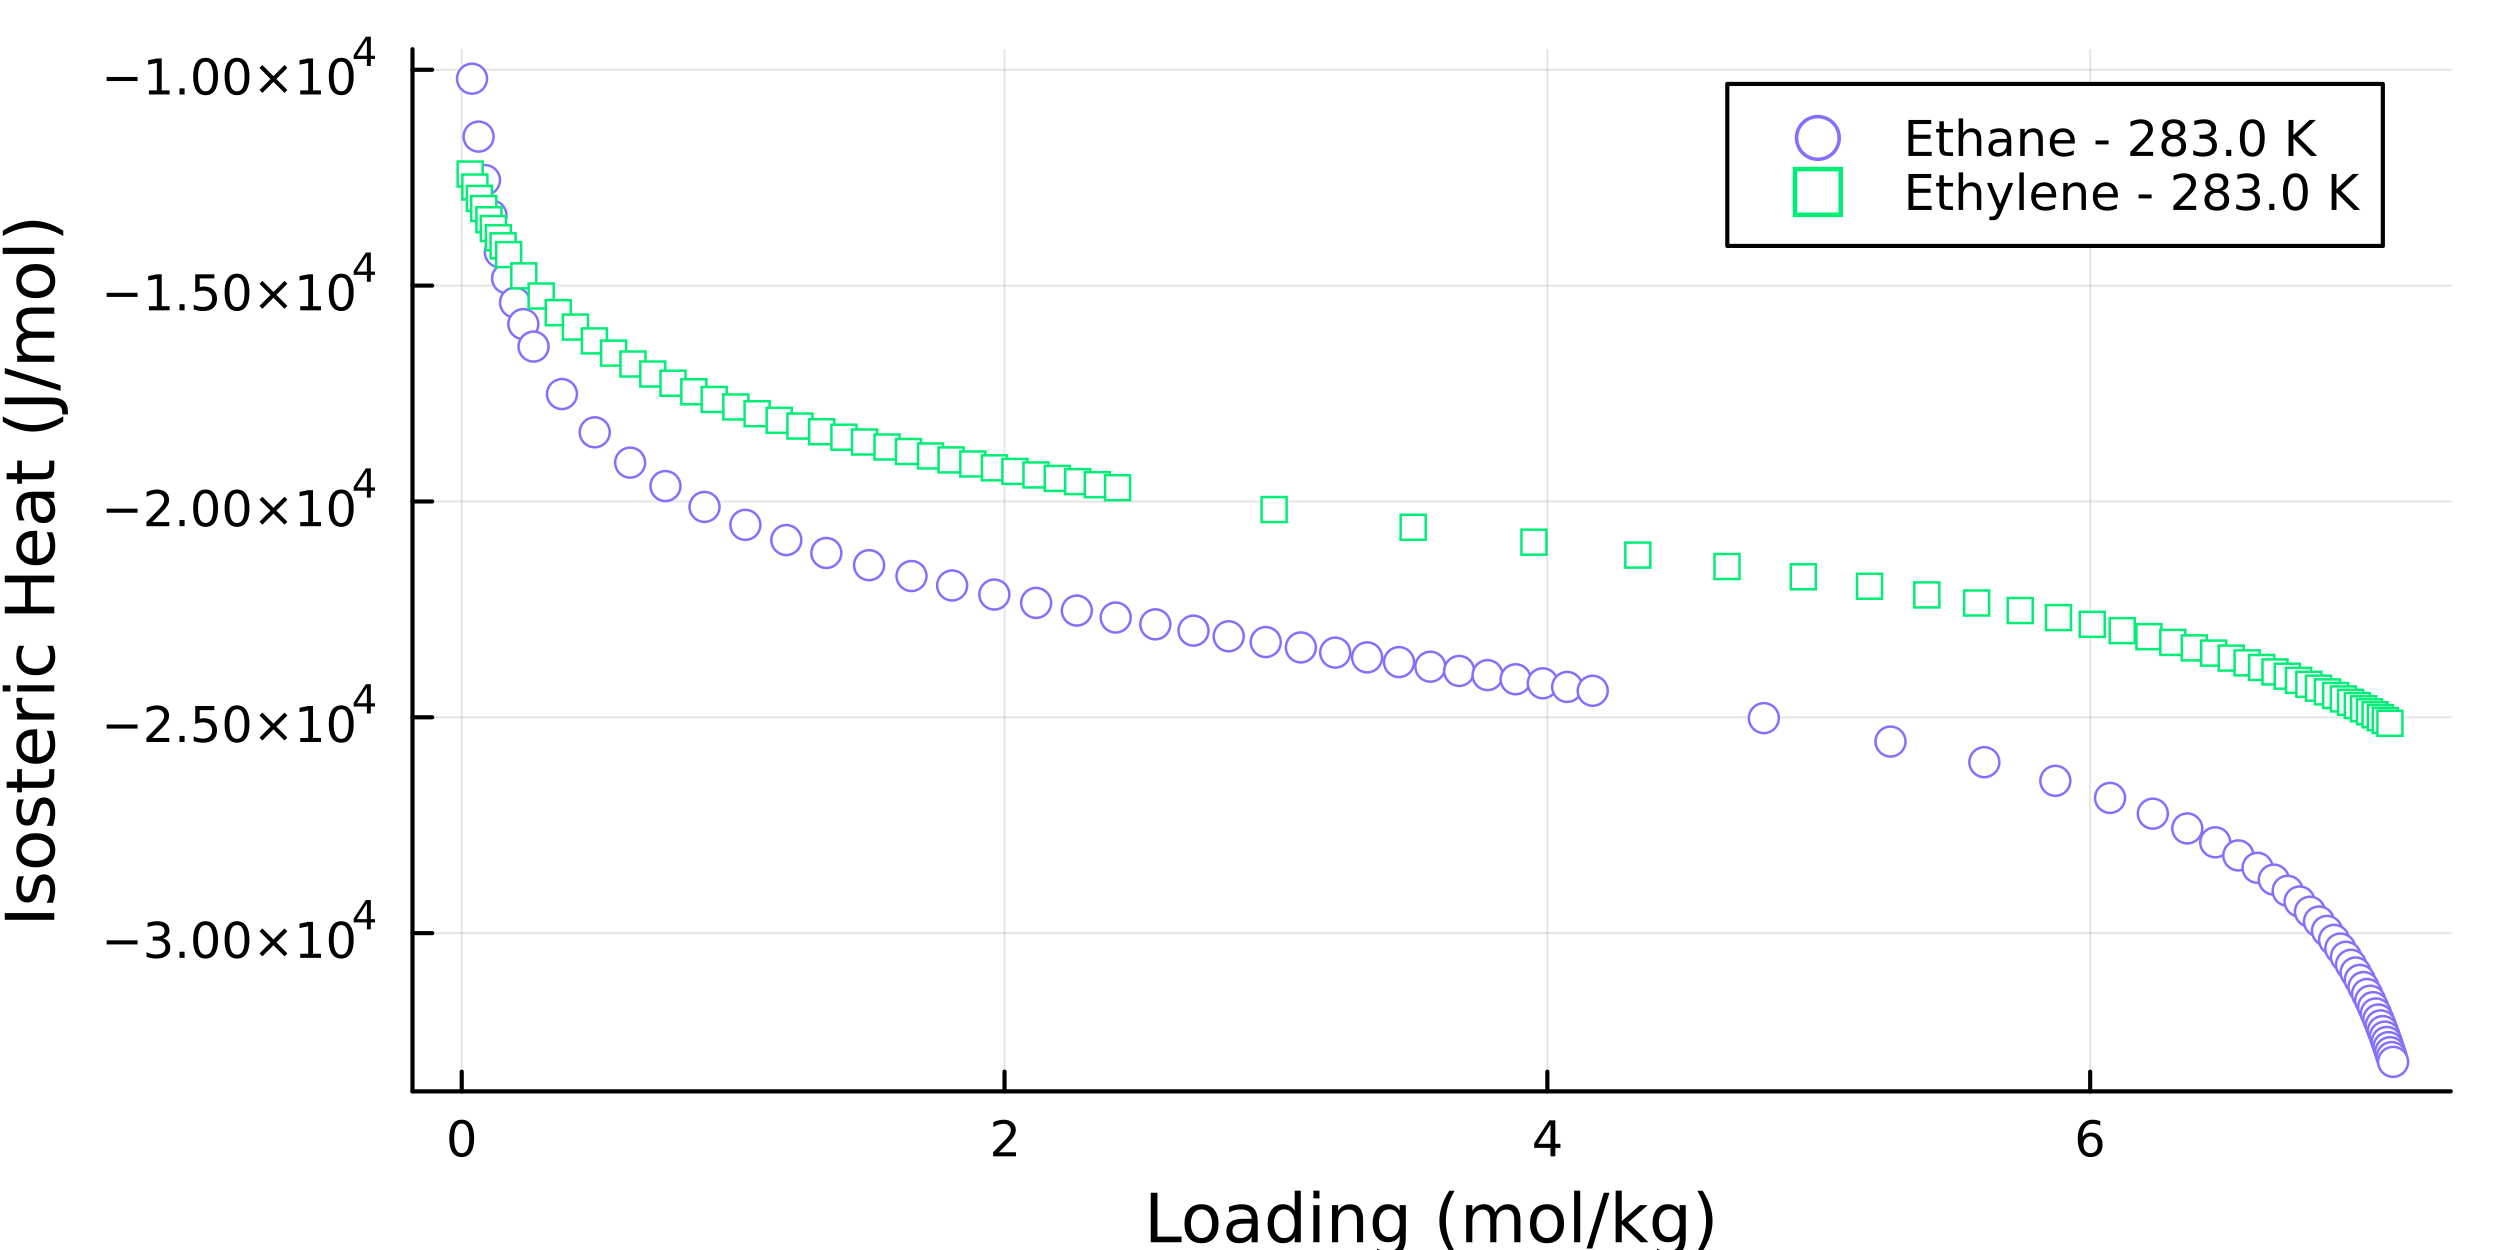 <?xml version="1.0" encoding="utf-8"?>
<svg xmlns="http://www.w3.org/2000/svg" xmlns:xlink="http://www.w3.org/1999/xlink" width="600" height="300" viewBox="0 0 2400 1200">
<rect x="0" y="0" width="2400" height="1200" fill="#333333" stroke="none"/>
<defs>
  <clipPath id="clip640">
    <rect x="0" y="0" width="2400" height="1200"/>
  </clipPath>
</defs>
<path clip-path="url(#clip640)" d="M0 1200 L2400 1200 L2400 0 L0 0  Z" fill="#ffffff" fill-rule="evenodd" fill-opacity="1"/>
<defs>
  <clipPath id="clip641">
    <rect x="480" y="0" width="1681" height="1200"/>
  </clipPath>
</defs>
<path clip-path="url(#clip640)" d="M395.995 1047.7 L2352.76 1047.7 L2352.76 47.244 L395.995 47.244  Z" fill="#ffffff" fill-rule="evenodd" fill-opacity="1"/>
<defs>
  <clipPath id="clip642">
    <rect x="395" y="47" width="1958" height="1001"/>
  </clipPath>
</defs>
<polyline clip-path="url(#clip642)" style="stroke:#000000; stroke-linecap:round; stroke-linejoin:round; stroke-width:2; stroke-opacity:0.1; fill:none" points="443.248,1047.7 443.248,47.244 "/>
<polyline clip-path="url(#clip642)" style="stroke:#000000; stroke-linecap:round; stroke-linejoin:round; stroke-width:2; stroke-opacity:0.1; fill:none" points="964.355,1047.7 964.355,47.244 "/>
<polyline clip-path="url(#clip642)" style="stroke:#000000; stroke-linecap:round; stroke-linejoin:round; stroke-width:2; stroke-opacity:0.1; fill:none" points="1485.46,1047.7 1485.46,47.244 "/>
<polyline clip-path="url(#clip642)" style="stroke:#000000; stroke-linecap:round; stroke-linejoin:round; stroke-width:2; stroke-opacity:0.1; fill:none" points="2006.57,1047.7 2006.57,47.244 "/>
<polyline clip-path="url(#clip642)" style="stroke:#000000; stroke-linecap:round; stroke-linejoin:round; stroke-width:2; stroke-opacity:0.1; fill:none" points="395.995,895.821 2352.76,895.821 "/>
<polyline clip-path="url(#clip642)" style="stroke:#000000; stroke-linecap:round; stroke-linejoin:round; stroke-width:2; stroke-opacity:0.1; fill:none" points="395.995,688.608 2352.76,688.608 "/>
<polyline clip-path="url(#clip642)" style="stroke:#000000; stroke-linecap:round; stroke-linejoin:round; stroke-width:2; stroke-opacity:0.1; fill:none" points="395.995,481.395 2352.76,481.395 "/>
<polyline clip-path="url(#clip642)" style="stroke:#000000; stroke-linecap:round; stroke-linejoin:round; stroke-width:2; stroke-opacity:0.1; fill:none" points="395.995,274.182 2352.76,274.182 "/>
<polyline clip-path="url(#clip642)" style="stroke:#000000; stroke-linecap:round; stroke-linejoin:round; stroke-width:2; stroke-opacity:0.1; fill:none" points="395.995,66.969 2352.76,66.969 "/>
<polyline clip-path="url(#clip640)" style="stroke:#000000; stroke-linecap:round; stroke-linejoin:round; stroke-width:4; stroke-opacity:1; fill:none" points="395.995,1047.7 2352.76,1047.7 "/>
<polyline clip-path="url(#clip640)" style="stroke:#000000; stroke-linecap:round; stroke-linejoin:round; stroke-width:4; stroke-opacity:1; fill:none" points="443.248,1047.7 443.248,1028.8 "/>
<polyline clip-path="url(#clip640)" style="stroke:#000000; stroke-linecap:round; stroke-linejoin:round; stroke-width:4; stroke-opacity:1; fill:none" points="964.355,1047.7 964.355,1028.8 "/>
<polyline clip-path="url(#clip640)" style="stroke:#000000; stroke-linecap:round; stroke-linejoin:round; stroke-width:4; stroke-opacity:1; fill:none" points="1485.46,1047.7 1485.46,1028.8 "/>
<polyline clip-path="url(#clip640)" style="stroke:#000000; stroke-linecap:round; stroke-linejoin:round; stroke-width:4; stroke-opacity:1; fill:none" points="2006.57,1047.7 2006.57,1028.8 "/>
<path clip-path="url(#clip640)" d="M443.248 1078.62 Q439.637 1078.62 437.808 1082.18 Q436.003 1085.72 436.003 1092.85 Q436.003 1099.96 437.808 1103.53 Q439.637 1107.07 443.248 1107.07 Q446.882 1107.07 448.688 1103.53 Q450.517 1099.96 450.517 1092.85 Q450.517 1085.72 448.688 1082.18 Q446.882 1078.62 443.248 1078.62 M443.248 1074.91 Q449.058 1074.91 452.114 1079.52 Q455.193 1084.1 455.193 1092.85 Q455.193 1101.58 452.114 1106.19 Q449.058 1110.77 443.248 1110.77 Q437.438 1110.77 434.359 1106.19 Q431.304 1101.58 431.304 1092.85 Q431.304 1084.1 434.359 1079.52 Q437.438 1074.91 443.248 1074.91 Z" fill="#000000" fill-rule="nonzero" fill-opacity="1" /><path clip-path="url(#clip640)" d="M959.007 1106.16 L975.327 1106.16 L975.327 1110.1 L953.382 1110.1 L953.382 1106.16 Q956.044 1103.41 960.628 1098.78 Q965.234 1094.13 966.415 1092.79 Q968.66 1090.26 969.54 1088.53 Q970.443 1086.77 970.443 1085.08 Q970.443 1082.32 968.498 1080.59 Q966.577 1078.85 963.475 1078.85 Q961.276 1078.85 958.822 1079.61 Q956.392 1080.38 953.614 1081.93 L953.614 1077.21 Q956.438 1076.07 958.892 1075.49 Q961.345 1074.91 963.382 1074.91 Q968.753 1074.91 971.947 1077.6 Q975.142 1080.29 975.142 1084.78 Q975.142 1086.91 974.331 1088.83 Q973.544 1090.72 971.438 1093.32 Q970.859 1093.99 967.757 1097.21 Q964.656 1100.4 959.007 1106.16 Z" fill="#000000" fill-rule="nonzero" fill-opacity="1" /><path clip-path="url(#clip640)" d="M1488.47 1079.61 L1476.66 1098.06 L1488.47 1098.06 L1488.47 1079.61 M1487.24 1075.54 L1493.12 1075.54 L1493.12 1098.06 L1498.05 1098.06 L1498.05 1101.95 L1493.12 1101.95 L1493.12 1110.1 L1488.47 1110.1 L1488.47 1101.95 L1472.87 1101.95 L1472.87 1097.44 L1487.24 1075.54 Z" fill="#000000" fill-rule="nonzero" fill-opacity="1" /><path clip-path="url(#clip640)" d="M2006.97 1090.96 Q2003.82 1090.96 2001.97 1093.11 Q2000.14 1095.26 2000.14 1099.01 Q2000.14 1102.74 2001.97 1104.91 Q2003.82 1107.07 2006.97 1107.07 Q2010.12 1107.07 2011.95 1104.91 Q2013.8 1102.74 2013.8 1099.01 Q2013.8 1095.26 2011.95 1093.11 Q2010.12 1090.96 2006.97 1090.96 M2016.25 1076.3 L2016.25 1080.56 Q2014.5 1079.73 2012.69 1079.29 Q2010.91 1078.85 2009.15 1078.85 Q2004.52 1078.85 2002.06 1081.97 Q1999.63 1085.1 1999.29 1091.42 Q2000.65 1089.41 2002.71 1088.34 Q2004.77 1087.25 2007.25 1087.25 Q2012.46 1087.25 2015.47 1090.42 Q2018.5 1093.57 2018.5 1099.01 Q2018.5 1104.34 2015.35 1107.55 Q2012.2 1110.77 2006.97 1110.77 Q2000.98 1110.77 1997.81 1106.19 Q1994.63 1101.58 1994.63 1092.85 Q1994.63 1084.66 1998.52 1079.8 Q2002.41 1074.91 2008.96 1074.91 Q2010.72 1074.91 2012.5 1075.26 Q2014.31 1075.61 2016.25 1076.3 Z" fill="#000000" fill-rule="nonzero" fill-opacity="1" /><path clip-path="url(#clip640)" d="M1104.71 1145.04 L1111.14 1145.04 L1111.14 1187.15 L1134.28 1187.15 L1134.28 1192.56 L1104.71 1192.56 L1104.71 1145.04 Z" fill="#000000" fill-rule="nonzero" fill-opacity="1" /><path clip-path="url(#clip640)" d="M1153.44 1161.02 Q1148.73 1161.02 1145.99 1164.71 Q1143.25 1168.37 1143.25 1174.77 Q1143.25 1181.17 1145.96 1184.86 Q1148.69 1188.52 1153.44 1188.52 Q1158.12 1188.52 1160.85 1184.83 Q1163.59 1181.14 1163.59 1174.77 Q1163.59 1168.44 1160.85 1164.75 Q1158.12 1161.02 1153.44 1161.02 M1153.44 1156.06 Q1161.08 1156.06 1165.44 1161.02 Q1169.8 1165.99 1169.8 1174.77 Q1169.8 1183.52 1165.44 1188.52 Q1161.08 1193.49 1153.44 1193.49 Q1145.77 1193.49 1141.41 1188.52 Q1137.08 1183.52 1137.08 1174.77 Q1137.08 1165.99 1141.41 1161.02 Q1145.77 1156.06 1153.44 1156.06 Z" fill="#000000" fill-rule="nonzero" fill-opacity="1" /><path clip-path="url(#clip640)" d="M1195.71 1174.64 Q1188.61 1174.64 1185.87 1176.27 Q1183.13 1177.89 1183.13 1181.81 Q1183.13 1184.92 1185.17 1186.77 Q1187.24 1188.59 1190.77 1188.59 Q1195.64 1188.59 1198.57 1185.15 Q1201.53 1181.68 1201.53 1175.95 L1201.53 1174.64 L1195.71 1174.64 M1207.39 1172.23 L1207.39 1192.56 L1201.53 1192.56 L1201.53 1187.15 Q1199.53 1190.4 1196.53 1191.96 Q1193.54 1193.49 1189.21 1193.49 Q1183.74 1193.49 1180.49 1190.43 Q1177.28 1187.34 1177.28 1182.19 Q1177.28 1176.17 1181.29 1173.12 Q1185.33 1170.06 1193.32 1170.06 L1201.53 1170.06 L1201.53 1169.49 Q1201.53 1165.45 1198.86 1163.25 Q1196.21 1161.02 1191.41 1161.02 Q1188.35 1161.02 1185.46 1161.75 Q1182.56 1162.49 1179.89 1163.95 L1179.89 1158.54 Q1183.1 1157.3 1186.13 1156.69 Q1189.15 1156.06 1192.01 1156.06 Q1199.75 1156.06 1203.57 1160.07 Q1207.39 1164.08 1207.39 1172.23 Z" fill="#000000" fill-rule="nonzero" fill-opacity="1" /><path clip-path="url(#clip640)" d="M1242.91 1162.33 L1242.91 1143.04 L1248.76 1143.04 L1248.76 1192.56 L1242.91 1192.56 L1242.91 1187.22 Q1241.06 1190.4 1238.23 1191.96 Q1235.43 1193.49 1231.48 1193.49 Q1225.02 1193.49 1220.95 1188.33 Q1216.9 1183.17 1216.9 1174.77 Q1216.9 1166.37 1220.95 1161.21 Q1225.02 1156.06 1231.48 1156.06 Q1235.43 1156.06 1238.23 1157.62 Q1241.06 1159.14 1242.91 1162.33 M1222.95 1174.77 Q1222.95 1181.23 1225.59 1184.92 Q1228.27 1188.59 1232.91 1188.59 Q1237.56 1188.59 1240.23 1184.92 Q1242.91 1181.23 1242.91 1174.77 Q1242.91 1168.31 1240.23 1164.65 Q1237.56 1160.96 1232.91 1160.96 Q1228.27 1160.96 1225.59 1164.65 Q1222.95 1168.31 1222.95 1174.77 Z" fill="#000000" fill-rule="nonzero" fill-opacity="1" /><path clip-path="url(#clip640)" d="M1260.83 1156.92 L1266.68 1156.92 L1266.68 1192.56 L1260.83 1192.56 L1260.83 1156.92 M1260.83 1143.04 L1266.68 1143.04 L1266.68 1150.45 L1260.83 1150.45 L1260.83 1143.04 Z" fill="#000000" fill-rule="nonzero" fill-opacity="1" /><path clip-path="url(#clip640)" d="M1308.57 1171.05 L1308.57 1192.56 L1302.71 1192.56 L1302.71 1171.24 Q1302.71 1166.18 1300.74 1163.66 Q1298.77 1161.15 1294.82 1161.15 Q1290.08 1161.15 1287.34 1164.17 Q1284.6 1167.2 1284.6 1172.42 L1284.6 1192.56 L1278.71 1192.56 L1278.71 1156.92 L1284.6 1156.92 L1284.6 1162.45 Q1286.7 1159.24 1289.54 1157.65 Q1292.4 1156.06 1296.12 1156.06 Q1302.27 1156.06 1305.42 1159.88 Q1308.57 1163.66 1308.57 1171.05 Z" fill="#000000" fill-rule="nonzero" fill-opacity="1" /><path clip-path="url(#clip640)" d="M1343.71 1174.33 Q1343.71 1167.96 1341.07 1164.46 Q1338.46 1160.96 1333.71 1160.96 Q1329 1160.96 1326.36 1164.46 Q1323.75 1167.96 1323.75 1174.33 Q1323.75 1180.66 1326.36 1184.16 Q1329 1187.66 1333.71 1187.66 Q1338.46 1187.66 1341.07 1184.16 Q1343.71 1180.66 1343.71 1174.33 M1349.56 1188.14 Q1349.56 1197.24 1345.52 1201.67 Q1341.48 1206.12 1333.14 1206.12 Q1330.05 1206.12 1327.32 1205.65 Q1324.58 1205.2 1322 1204.24 L1322 1198.55 Q1324.58 1199.95 1327.09 1200.62 Q1329.61 1201.28 1332.22 1201.28 Q1337.98 1201.28 1340.84 1198.26 Q1343.71 1195.27 1343.71 1189.19 L1343.71 1186.29 Q1341.89 1189.44 1339.06 1191 Q1336.23 1192.56 1332.28 1192.56 Q1325.73 1192.56 1321.71 1187.57 Q1317.7 1182.57 1317.7 1174.33 Q1317.7 1166.05 1321.71 1161.05 Q1325.73 1156.06 1332.28 1156.06 Q1336.23 1156.06 1339.06 1157.62 Q1341.89 1159.18 1343.71 1162.33 L1343.71 1156.92 L1349.56 1156.92 L1349.56 1188.14 Z" fill="#000000" fill-rule="nonzero" fill-opacity="1" /><path clip-path="url(#clip640)" d="M1396.42 1143.1 Q1392.15 1150.42 1390.08 1157.58 Q1388.01 1164.75 1388.01 1172.1 Q1388.01 1179.45 1390.08 1186.68 Q1392.18 1193.87 1396.42 1201.16 L1391.32 1201.16 Q1386.55 1193.68 1384.16 1186.45 Q1381.81 1179.23 1381.81 1172.1 Q1381.81 1165 1384.16 1157.81 Q1386.52 1150.61 1391.32 1143.1 L1396.42 1143.1 Z" fill="#000000" fill-rule="nonzero" fill-opacity="1" /><path clip-path="url(#clip640)" d="M1435.53 1163.76 Q1437.73 1159.81 1440.79 1157.93 Q1443.84 1156.06 1447.98 1156.06 Q1453.55 1156.06 1456.57 1159.97 Q1459.6 1163.85 1459.6 1171.05 L1459.6 1192.56 L1453.71 1192.56 L1453.71 1171.24 Q1453.71 1166.11 1451.89 1163.63 Q1450.08 1161.15 1446.36 1161.15 Q1441.8 1161.15 1439.16 1164.17 Q1436.52 1167.2 1436.52 1172.42 L1436.52 1192.56 L1430.63 1192.56 L1430.63 1171.24 Q1430.63 1166.08 1428.82 1163.63 Q1427 1161.15 1423.22 1161.15 Q1418.73 1161.15 1416.09 1164.2 Q1413.44 1167.23 1413.44 1172.42 L1413.44 1192.56 L1407.56 1192.56 L1407.56 1156.92 L1413.44 1156.92 L1413.44 1162.45 Q1415.45 1159.18 1418.25 1157.62 Q1421.05 1156.06 1424.9 1156.06 Q1428.79 1156.06 1431.49 1158.03 Q1434.23 1160 1435.53 1163.76 Z" fill="#000000" fill-rule="nonzero" fill-opacity="1" /><path clip-path="url(#clip640)" d="M1485.09 1161.02 Q1480.38 1161.02 1477.64 1164.71 Q1474.91 1168.37 1474.91 1174.77 Q1474.91 1181.17 1477.61 1184.86 Q1480.35 1188.52 1485.09 1188.52 Q1489.77 1188.52 1492.51 1184.83 Q1495.24 1181.14 1495.24 1174.77 Q1495.24 1168.44 1492.51 1164.75 Q1489.77 1161.02 1485.09 1161.02 M1485.09 1156.06 Q1492.73 1156.06 1497.09 1161.02 Q1501.45 1165.99 1501.45 1174.77 Q1501.45 1183.52 1497.09 1188.52 Q1492.73 1193.49 1485.09 1193.49 Q1477.42 1193.49 1473.06 1188.52 Q1468.73 1183.52 1468.73 1174.77 Q1468.73 1165.99 1473.06 1161.02 Q1477.42 1156.06 1485.09 1156.06 Z" fill="#000000" fill-rule="nonzero" fill-opacity="1" /><path clip-path="url(#clip640)" d="M1511.16 1143.04 L1517.01 1143.04 L1517.01 1192.56 L1511.16 1192.56 L1511.16 1143.04 Z" fill="#000000" fill-rule="nonzero" fill-opacity="1" /><path clip-path="url(#clip640)" d="M1539.68 1145.04 L1545.09 1145.04 L1528.54 1198.61 L1523.13 1198.61 L1539.68 1145.04 Z" fill="#000000" fill-rule="nonzero" fill-opacity="1" /><path clip-path="url(#clip640)" d="M1551.01 1143.04 L1556.9 1143.04 L1556.9 1172.29 L1574.37 1156.92 L1581.85 1156.92 L1562.94 1173.59 L1582.65 1192.56 L1575.01 1192.56 L1556.9 1175.15 L1556.9 1192.56 L1551.01 1192.56 L1551.01 1143.04 Z" fill="#000000" fill-rule="nonzero" fill-opacity="1" /><path clip-path="url(#clip640)" d="M1612.44 1174.33 Q1612.44 1167.96 1609.79 1164.46 Q1607.19 1160.96 1602.44 1160.96 Q1597.73 1160.96 1595.09 1164.46 Q1592.48 1167.96 1592.48 1174.33 Q1592.48 1180.66 1595.09 1184.16 Q1597.73 1187.66 1602.44 1187.66 Q1607.19 1187.66 1609.79 1184.16 Q1612.44 1180.66 1612.44 1174.33 M1618.29 1188.14 Q1618.29 1197.24 1614.25 1201.67 Q1610.21 1206.12 1601.87 1206.12 Q1598.78 1206.12 1596.05 1205.65 Q1593.31 1205.2 1590.73 1204.24 L1590.73 1198.55 Q1593.31 1199.95 1595.82 1200.62 Q1598.34 1201.28 1600.95 1201.28 Q1606.71 1201.28 1609.57 1198.26 Q1612.44 1195.27 1612.44 1189.19 L1612.44 1186.29 Q1610.62 1189.44 1607.79 1191 Q1604.96 1192.56 1601.01 1192.56 Q1594.45 1192.56 1590.44 1187.57 Q1586.43 1182.57 1586.43 1174.33 Q1586.43 1166.05 1590.44 1161.05 Q1594.45 1156.06 1601.01 1156.06 Q1604.96 1156.06 1607.79 1157.62 Q1610.62 1159.18 1612.44 1162.33 L1612.44 1156.92 L1618.29 1156.92 L1618.29 1188.14 Z" fill="#000000" fill-rule="nonzero" fill-opacity="1" /><path clip-path="url(#clip640)" d="M1629.43 1143.1 L1634.53 1143.1 Q1639.3 1150.61 1641.66 1157.81 Q1644.04 1165 1644.04 1172.1 Q1644.04 1179.23 1641.66 1186.45 Q1639.3 1193.68 1634.53 1201.16 L1629.43 1201.16 Q1633.67 1193.87 1635.74 1186.68 Q1637.84 1179.45 1637.84 1172.1 Q1637.84 1164.75 1635.74 1157.58 Q1633.67 1150.42 1629.43 1143.1 Z" fill="#000000" fill-rule="nonzero" fill-opacity="1" /><polyline clip-path="url(#clip640)" style="stroke:#000000; stroke-linecap:round; stroke-linejoin:round; stroke-width:4; stroke-opacity:1; fill:none" points="395.995,1047.7 395.995,47.244 "/>
<polyline clip-path="url(#clip640)" style="stroke:#000000; stroke-linecap:round; stroke-linejoin:round; stroke-width:4; stroke-opacity:1; fill:none" points="395.995,895.821 414.892,895.821 "/>
<polyline clip-path="url(#clip640)" style="stroke:#000000; stroke-linecap:round; stroke-linejoin:round; stroke-width:4; stroke-opacity:1; fill:none" points="395.995,688.608 414.892,688.608 "/>
<polyline clip-path="url(#clip640)" style="stroke:#000000; stroke-linecap:round; stroke-linejoin:round; stroke-width:4; stroke-opacity:1; fill:none" points="395.995,481.395 414.892,481.395 "/>
<polyline clip-path="url(#clip640)" style="stroke:#000000; stroke-linecap:round; stroke-linejoin:round; stroke-width:4; stroke-opacity:1; fill:none" points="395.995,274.182 414.892,274.182 "/>
<polyline clip-path="url(#clip640)" style="stroke:#000000; stroke-linecap:round; stroke-linejoin:round; stroke-width:4; stroke-opacity:1; fill:none" points="395.995,66.969 414.892,66.969 "/>
<path clip-path="url(#clip640)" d="M102.38 902.72 L132.056 902.72 L132.056 906.656 L102.38 906.656 L102.38 902.72 Z" fill="#000000" fill-rule="nonzero" fill-opacity="1" /><path clip-path="url(#clip640)" d="M156.315 900.915 Q159.672 901.633 161.547 903.901 Q163.445 906.17 163.445 909.503 Q163.445 914.619 159.926 917.419 Q156.408 920.22 149.926 920.22 Q147.75 920.22 145.435 919.781 Q143.144 919.364 140.69 918.507 L140.69 913.994 Q142.635 915.128 144.949 915.707 Q147.264 916.285 149.787 916.285 Q154.185 916.285 156.477 914.549 Q158.792 912.813 158.792 909.503 Q158.792 906.447 156.639 904.734 Q154.51 902.998 150.69 902.998 L146.662 902.998 L146.662 899.156 L150.875 899.156 Q154.324 899.156 156.153 897.79 Q157.982 896.401 157.982 893.808 Q157.982 891.146 156.084 889.734 Q154.209 888.299 150.69 888.299 Q148.769 888.299 146.57 888.716 Q144.371 889.133 141.732 890.012 L141.732 885.846 Q144.394 885.105 146.709 884.734 Q149.047 884.364 151.107 884.364 Q156.431 884.364 159.533 886.795 Q162.634 889.202 162.634 893.322 Q162.634 896.193 160.991 898.183 Q159.347 900.151 156.315 900.915 Z" fill="#000000" fill-rule="nonzero" fill-opacity="1" /><path clip-path="url(#clip640)" d="M172.31 913.669 L177.195 913.669 L177.195 919.549 L172.31 919.549 L172.31 913.669 Z" fill="#000000" fill-rule="nonzero" fill-opacity="1" /><path clip-path="url(#clip640)" d="M197.38 888.068 Q193.769 888.068 191.94 891.633 Q190.134 895.174 190.134 902.304 Q190.134 909.41 191.94 912.975 Q193.769 916.517 197.38 916.517 Q201.014 916.517 202.819 912.975 Q204.648 909.41 204.648 902.304 Q204.648 895.174 202.819 891.633 Q201.014 888.068 197.38 888.068 M197.38 884.364 Q203.19 884.364 206.245 888.971 Q209.324 893.554 209.324 902.304 Q209.324 911.031 206.245 915.637 Q203.19 920.22 197.38 920.22 Q191.569 920.22 188.491 915.637 Q185.435 911.031 185.435 902.304 Q185.435 893.554 188.491 888.971 Q191.569 884.364 197.38 884.364 Z" fill="#000000" fill-rule="nonzero" fill-opacity="1" /><path clip-path="url(#clip640)" d="M227.542 888.068 Q223.93 888.068 222.102 891.633 Q220.296 895.174 220.296 902.304 Q220.296 909.41 222.102 912.975 Q223.93 916.517 227.542 916.517 Q231.176 916.517 232.981 912.975 Q234.81 909.41 234.81 902.304 Q234.81 895.174 232.981 891.633 Q231.176 888.068 227.542 888.068 M227.542 884.364 Q233.352 884.364 236.407 888.971 Q239.486 893.554 239.486 902.304 Q239.486 911.031 236.407 915.637 Q233.352 920.22 227.542 920.22 Q221.731 920.22 218.653 915.637 Q215.597 911.031 215.597 902.304 Q215.597 893.554 218.653 888.971 Q221.731 884.364 227.542 884.364 Z" fill="#000000" fill-rule="nonzero" fill-opacity="1" /><path clip-path="url(#clip640)" d="M275.875 894.086 L265.296 904.711 L275.875 915.29 L273.12 918.091 L262.495 907.466 L251.87 918.091 L249.139 915.29 L259.694 904.711 L249.139 894.086 L251.87 891.285 L262.495 901.91 L273.12 891.285 L275.875 894.086 Z" fill="#000000" fill-rule="nonzero" fill-opacity="1" /><path clip-path="url(#clip640)" d="M288.236 915.614 L295.874 915.614 L295.874 889.248 L287.564 890.915 L287.564 886.656 L295.828 884.989 L300.504 884.989 L300.504 915.614 L308.143 915.614 L308.143 919.549 L288.236 919.549 L288.236 915.614 Z" fill="#000000" fill-rule="nonzero" fill-opacity="1" /><path clip-path="url(#clip640)" d="M327.587 888.068 Q323.976 888.068 322.147 891.633 Q320.342 895.174 320.342 902.304 Q320.342 909.41 322.147 912.975 Q323.976 916.517 327.587 916.517 Q331.222 916.517 333.027 912.975 Q334.856 909.41 334.856 902.304 Q334.856 895.174 333.027 891.633 Q331.222 888.068 327.587 888.068 M327.587 884.364 Q333.397 884.364 336.453 888.971 Q339.532 893.554 339.532 902.304 Q339.532 911.031 336.453 915.637 Q333.397 920.22 327.587 920.22 Q321.777 920.22 318.698 915.637 Q315.643 911.031 315.643 902.304 Q315.643 893.554 318.698 888.971 Q321.777 884.364 327.587 884.364 Z" fill="#000000" fill-rule="nonzero" fill-opacity="1" /><path clip-path="url(#clip640)" d="M352.208 867.369 L342.616 882.359 L352.208 882.359 L352.208 867.369 M351.211 864.059 L355.988 864.059 L355.988 882.359 L359.995 882.359 L359.995 885.518 L355.988 885.518 L355.988 892.139 L352.208 892.139 L352.208 885.518 L339.532 885.518 L339.532 881.851 L351.211 864.059 Z" fill="#000000" fill-rule="nonzero" fill-opacity="1" /><path clip-path="url(#clip640)" d="M102.38 695.507 L132.056 695.507 L132.056 699.443 L102.38 699.443 L102.38 695.507 Z" fill="#000000" fill-rule="nonzero" fill-opacity="1" /><path clip-path="url(#clip640)" d="M146.176 708.401 L162.496 708.401 L162.496 712.336 L140.551 712.336 L140.551 708.401 Q143.213 705.646 147.797 701.017 Q152.403 696.364 153.584 695.021 Q155.829 692.498 156.709 690.762 Q157.611 689.003 157.611 687.313 Q157.611 684.558 155.667 682.822 Q153.746 681.086 150.644 681.086 Q148.445 681.086 145.991 681.85 Q143.56 682.614 140.783 684.165 L140.783 679.443 Q143.607 678.308 146.06 677.73 Q148.514 677.151 150.551 677.151 Q155.922 677.151 159.116 679.836 Q162.31 682.521 162.31 687.012 Q162.31 689.142 161.5 691.063 Q160.713 692.961 158.607 695.554 Q158.028 696.225 154.926 699.443 Q151.824 702.637 146.176 708.401 Z" fill="#000000" fill-rule="nonzero" fill-opacity="1" /><path clip-path="url(#clip640)" d="M172.31 706.456 L177.195 706.456 L177.195 712.336 L172.31 712.336 L172.31 706.456 Z" fill="#000000" fill-rule="nonzero" fill-opacity="1" /><path clip-path="url(#clip640)" d="M187.426 677.776 L205.782 677.776 L205.782 681.711 L191.708 681.711 L191.708 690.183 Q192.727 689.836 193.745 689.674 Q194.764 689.489 195.782 689.489 Q201.569 689.489 204.949 692.66 Q208.329 695.832 208.329 701.248 Q208.329 706.827 204.856 709.929 Q201.384 713.007 195.065 713.007 Q192.889 713.007 190.62 712.637 Q188.375 712.267 185.968 711.526 L185.968 706.827 Q188.051 707.961 190.273 708.517 Q192.495 709.072 194.972 709.072 Q198.977 709.072 201.315 706.966 Q203.653 704.859 203.653 701.248 Q203.653 697.637 201.315 695.531 Q198.977 693.424 194.972 693.424 Q193.097 693.424 191.222 693.841 Q189.37 694.257 187.426 695.137 L187.426 677.776 Z" fill="#000000" fill-rule="nonzero" fill-opacity="1" /><path clip-path="url(#clip640)" d="M227.542 680.855 Q223.93 680.855 222.102 684.42 Q220.296 687.961 220.296 695.091 Q220.296 702.197 222.102 705.762 Q223.93 709.304 227.542 709.304 Q231.176 709.304 232.981 705.762 Q234.81 702.197 234.81 695.091 Q234.81 687.961 232.981 684.42 Q231.176 680.855 227.542 680.855 M227.542 677.151 Q233.352 677.151 236.407 681.758 Q239.486 686.341 239.486 695.091 Q239.486 703.818 236.407 708.424 Q233.352 713.007 227.542 713.007 Q221.731 713.007 218.653 708.424 Q215.597 703.818 215.597 695.091 Q215.597 686.341 218.653 681.758 Q221.731 677.151 227.542 677.151 Z" fill="#000000" fill-rule="nonzero" fill-opacity="1" /><path clip-path="url(#clip640)" d="M275.875 686.873 L265.296 697.498 L275.875 708.077 L273.12 710.878 L262.495 700.253 L251.87 710.878 L249.139 708.077 L259.694 697.498 L249.139 686.873 L251.87 684.072 L262.495 694.697 L273.12 684.072 L275.875 686.873 Z" fill="#000000" fill-rule="nonzero" fill-opacity="1" /><path clip-path="url(#clip640)" d="M288.236 708.401 L295.874 708.401 L295.874 682.035 L287.564 683.702 L287.564 679.443 L295.828 677.776 L300.504 677.776 L300.504 708.401 L308.143 708.401 L308.143 712.336 L288.236 712.336 L288.236 708.401 Z" fill="#000000" fill-rule="nonzero" fill-opacity="1" /><path clip-path="url(#clip640)" d="M327.587 680.855 Q323.976 680.855 322.147 684.42 Q320.342 687.961 320.342 695.091 Q320.342 702.197 322.147 705.762 Q323.976 709.304 327.587 709.304 Q331.222 709.304 333.027 705.762 Q334.856 702.197 334.856 695.091 Q334.856 687.961 333.027 684.42 Q331.222 680.855 327.587 680.855 M327.587 677.151 Q333.397 677.151 336.453 681.758 Q339.532 686.341 339.532 695.091 Q339.532 703.818 336.453 708.424 Q333.397 713.007 327.587 713.007 Q321.777 713.007 318.698 708.424 Q315.643 703.818 315.643 695.091 Q315.643 686.341 318.698 681.758 Q321.777 677.151 327.587 677.151 Z" fill="#000000" fill-rule="nonzero" fill-opacity="1" /><path clip-path="url(#clip640)" d="M352.208 660.156 L342.616 675.146 L352.208 675.146 L352.208 660.156 M351.211 656.846 L355.988 656.846 L355.988 675.146 L359.995 675.146 L359.995 678.305 L355.988 678.305 L355.988 684.926 L352.208 684.926 L352.208 678.305 L339.532 678.305 L339.532 674.638 L351.211 656.846 Z" fill="#000000" fill-rule="nonzero" fill-opacity="1" /><path clip-path="url(#clip640)" d="M102.38 488.294 L132.056 488.294 L132.056 492.23 L102.38 492.23 L102.38 488.294 Z" fill="#000000" fill-rule="nonzero" fill-opacity="1" /><path clip-path="url(#clip640)" d="M146.176 501.188 L162.496 501.188 L162.496 505.123 L140.551 505.123 L140.551 501.188 Q143.213 498.433 147.797 493.804 Q152.403 489.151 153.584 487.808 Q155.829 485.285 156.709 483.549 Q157.611 481.79 157.611 480.1 Q157.611 477.345 155.667 475.609 Q153.746 473.873 150.644 473.873 Q148.445 473.873 145.991 474.637 Q143.56 475.401 140.783 476.952 L140.783 472.23 Q143.607 471.095 146.06 470.517 Q148.514 469.938 150.551 469.938 Q155.922 469.938 159.116 472.623 Q162.31 475.308 162.31 479.799 Q162.31 481.929 161.5 483.85 Q160.713 485.748 158.607 488.341 Q158.028 489.012 154.926 492.23 Q151.824 495.424 146.176 501.188 Z" fill="#000000" fill-rule="nonzero" fill-opacity="1" /><path clip-path="url(#clip640)" d="M172.31 499.243 L177.195 499.243 L177.195 505.123 L172.31 505.123 L172.31 499.243 Z" fill="#000000" fill-rule="nonzero" fill-opacity="1" /><path clip-path="url(#clip640)" d="M197.38 473.642 Q193.769 473.642 191.94 477.207 Q190.134 480.748 190.134 487.878 Q190.134 494.984 191.94 498.549 Q193.769 502.091 197.38 502.091 Q201.014 502.091 202.819 498.549 Q204.648 494.984 204.648 487.878 Q204.648 480.748 202.819 477.207 Q201.014 473.642 197.38 473.642 M197.38 469.938 Q203.19 469.938 206.245 474.545 Q209.324 479.128 209.324 487.878 Q209.324 496.605 206.245 501.211 Q203.19 505.794 197.38 505.794 Q191.569 505.794 188.491 501.211 Q185.435 496.605 185.435 487.878 Q185.435 479.128 188.491 474.545 Q191.569 469.938 197.38 469.938 Z" fill="#000000" fill-rule="nonzero" fill-opacity="1" /><path clip-path="url(#clip640)" d="M227.542 473.642 Q223.93 473.642 222.102 477.207 Q220.296 480.748 220.296 487.878 Q220.296 494.984 222.102 498.549 Q223.93 502.091 227.542 502.091 Q231.176 502.091 232.981 498.549 Q234.81 494.984 234.81 487.878 Q234.81 480.748 232.981 477.207 Q231.176 473.642 227.542 473.642 M227.542 469.938 Q233.352 469.938 236.407 474.545 Q239.486 479.128 239.486 487.878 Q239.486 496.605 236.407 501.211 Q233.352 505.794 227.542 505.794 Q221.731 505.794 218.653 501.211 Q215.597 496.605 215.597 487.878 Q215.597 479.128 218.653 474.545 Q221.731 469.938 227.542 469.938 Z" fill="#000000" fill-rule="nonzero" fill-opacity="1" /><path clip-path="url(#clip640)" d="M275.875 479.66 L265.296 490.285 L275.875 500.864 L273.12 503.665 L262.495 493.04 L251.87 503.665 L249.139 500.864 L259.694 490.285 L249.139 479.66 L251.87 476.859 L262.495 487.484 L273.12 476.859 L275.875 479.66 Z" fill="#000000" fill-rule="nonzero" fill-opacity="1" /><path clip-path="url(#clip640)" d="M288.236 501.188 L295.874 501.188 L295.874 474.822 L287.564 476.489 L287.564 472.23 L295.828 470.563 L300.504 470.563 L300.504 501.188 L308.143 501.188 L308.143 505.123 L288.236 505.123 L288.236 501.188 Z" fill="#000000" fill-rule="nonzero" fill-opacity="1" /><path clip-path="url(#clip640)" d="M327.587 473.642 Q323.976 473.642 322.147 477.207 Q320.342 480.748 320.342 487.878 Q320.342 494.984 322.147 498.549 Q323.976 502.091 327.587 502.091 Q331.222 502.091 333.027 498.549 Q334.856 494.984 334.856 487.878 Q334.856 480.748 333.027 477.207 Q331.222 473.642 327.587 473.642 M327.587 469.938 Q333.397 469.938 336.453 474.545 Q339.532 479.128 339.532 487.878 Q339.532 496.605 336.453 501.211 Q333.397 505.794 327.587 505.794 Q321.777 505.794 318.698 501.211 Q315.643 496.605 315.643 487.878 Q315.643 479.128 318.698 474.545 Q321.777 469.938 327.587 469.938 Z" fill="#000000" fill-rule="nonzero" fill-opacity="1" /><path clip-path="url(#clip640)" d="M352.208 452.943 L342.616 467.933 L352.208 467.933 L352.208 452.943 M351.211 449.633 L355.988 449.633 L355.988 467.933 L359.995 467.933 L359.995 471.092 L355.988 471.092 L355.988 477.713 L352.208 477.713 L352.208 471.092 L339.532 471.092 L339.532 467.425 L351.211 449.633 Z" fill="#000000" fill-rule="nonzero" fill-opacity="1" /><path clip-path="url(#clip640)" d="M102.38 281.081 L132.056 281.081 L132.056 285.017 L102.38 285.017 L102.38 281.081 Z" fill="#000000" fill-rule="nonzero" fill-opacity="1" /><path clip-path="url(#clip640)" d="M142.959 293.975 L150.597 293.975 L150.597 267.609 L142.287 269.276 L142.287 265.017 L150.551 263.35 L155.227 263.35 L155.227 293.975 L162.866 293.975 L162.866 297.91 L142.959 297.91 L142.959 293.975 Z" fill="#000000" fill-rule="nonzero" fill-opacity="1" /><path clip-path="url(#clip640)" d="M172.31 292.03 L177.195 292.03 L177.195 297.91 L172.31 297.91 L172.31 292.03 Z" fill="#000000" fill-rule="nonzero" fill-opacity="1" /><path clip-path="url(#clip640)" d="M187.426 263.35 L205.782 263.35 L205.782 267.285 L191.708 267.285 L191.708 275.757 Q192.727 275.41 193.745 275.248 Q194.764 275.063 195.782 275.063 Q201.569 275.063 204.949 278.234 Q208.329 281.406 208.329 286.822 Q208.329 292.401 204.856 295.503 Q201.384 298.581 195.065 298.581 Q192.889 298.581 190.62 298.211 Q188.375 297.841 185.968 297.1 L185.968 292.401 Q188.051 293.535 190.273 294.091 Q192.495 294.646 194.972 294.646 Q198.977 294.646 201.315 292.54 Q203.653 290.433 203.653 286.822 Q203.653 283.211 201.315 281.105 Q198.977 278.998 194.972 278.998 Q193.097 278.998 191.222 279.415 Q189.37 279.831 187.426 280.711 L187.426 263.35 Z" fill="#000000" fill-rule="nonzero" fill-opacity="1" /><path clip-path="url(#clip640)" d="M227.542 266.429 Q223.93 266.429 222.102 269.994 Q220.296 273.535 220.296 280.665 Q220.296 287.771 222.102 291.336 Q223.93 294.878 227.542 294.878 Q231.176 294.878 232.981 291.336 Q234.81 287.771 234.81 280.665 Q234.81 273.535 232.981 269.994 Q231.176 266.429 227.542 266.429 M227.542 262.725 Q233.352 262.725 236.407 267.332 Q239.486 271.915 239.486 280.665 Q239.486 289.392 236.407 293.998 Q233.352 298.581 227.542 298.581 Q221.731 298.581 218.653 293.998 Q215.597 289.392 215.597 280.665 Q215.597 271.915 218.653 267.332 Q221.731 262.725 227.542 262.725 Z" fill="#000000" fill-rule="nonzero" fill-opacity="1" /><path clip-path="url(#clip640)" d="M275.875 272.447 L265.296 283.072 L275.875 293.651 L273.12 296.452 L262.495 285.827 L251.87 296.452 L249.139 293.651 L259.694 283.072 L249.139 272.447 L251.87 269.646 L262.495 280.271 L273.12 269.646 L275.875 272.447 Z" fill="#000000" fill-rule="nonzero" fill-opacity="1" /><path clip-path="url(#clip640)" d="M288.236 293.975 L295.874 293.975 L295.874 267.609 L287.564 269.276 L287.564 265.017 L295.828 263.35 L300.504 263.35 L300.504 293.975 L308.143 293.975 L308.143 297.91 L288.236 297.91 L288.236 293.975 Z" fill="#000000" fill-rule="nonzero" fill-opacity="1" /><path clip-path="url(#clip640)" d="M327.587 266.429 Q323.976 266.429 322.147 269.994 Q320.342 273.535 320.342 280.665 Q320.342 287.771 322.147 291.336 Q323.976 294.878 327.587 294.878 Q331.222 294.878 333.027 291.336 Q334.856 287.771 334.856 280.665 Q334.856 273.535 333.027 269.994 Q331.222 266.429 327.587 266.429 M327.587 262.725 Q333.397 262.725 336.453 267.332 Q339.532 271.915 339.532 280.665 Q339.532 289.392 336.453 293.998 Q333.397 298.581 327.587 298.581 Q321.777 298.581 318.698 293.998 Q315.643 289.392 315.643 280.665 Q315.643 271.915 318.698 267.332 Q321.777 262.725 327.587 262.725 Z" fill="#000000" fill-rule="nonzero" fill-opacity="1" /><path clip-path="url(#clip640)" d="M352.208 245.73 L342.616 260.72 L352.208 260.72 L352.208 245.73 M351.211 242.42 L355.988 242.42 L355.988 260.72 L359.995 260.72 L359.995 263.879 L355.988 263.879 L355.988 270.5 L352.208 270.5 L352.208 263.879 L339.532 263.879 L339.532 260.212 L351.211 242.42 Z" fill="#000000" fill-rule="nonzero" fill-opacity="1" /><path clip-path="url(#clip640)" d="M102.38 73.868 L132.056 73.868 L132.056 77.804 L102.38 77.804 L102.38 73.868 Z" fill="#000000" fill-rule="nonzero" fill-opacity="1" /><path clip-path="url(#clip640)" d="M142.959 86.762 L150.597 86.762 L150.597 60.396 L142.287 62.063 L142.287 57.804 L150.551 56.137 L155.227 56.137 L155.227 86.762 L162.866 86.762 L162.866 90.697 L142.959 90.697 L142.959 86.762 Z" fill="#000000" fill-rule="nonzero" fill-opacity="1" /><path clip-path="url(#clip640)" d="M172.31 84.817 L177.195 84.817 L177.195 90.697 L172.31 90.697 L172.31 84.817 Z" fill="#000000" fill-rule="nonzero" fill-opacity="1" /><path clip-path="url(#clip640)" d="M197.38 59.216 Q193.769 59.216 191.94 62.781 Q190.134 66.322 190.134 73.452 Q190.134 80.558 191.94 84.123 Q193.769 87.665 197.38 87.665 Q201.014 87.665 202.819 84.123 Q204.648 80.558 204.648 73.452 Q204.648 66.322 202.819 62.781 Q201.014 59.216 197.38 59.216 M197.38 55.512 Q203.19 55.512 206.245 60.118 Q209.324 64.702 209.324 73.452 Q209.324 82.179 206.245 86.785 Q203.19 91.368 197.38 91.368 Q191.569 91.368 188.491 86.785 Q185.435 82.179 185.435 73.452 Q185.435 64.702 188.491 60.118 Q191.569 55.512 197.38 55.512 Z" fill="#000000" fill-rule="nonzero" fill-opacity="1" /><path clip-path="url(#clip640)" d="M227.542 59.216 Q223.93 59.216 222.102 62.781 Q220.296 66.322 220.296 73.452 Q220.296 80.558 222.102 84.123 Q223.93 87.665 227.542 87.665 Q231.176 87.665 232.981 84.123 Q234.81 80.558 234.81 73.452 Q234.81 66.322 232.981 62.781 Q231.176 59.216 227.542 59.216 M227.542 55.512 Q233.352 55.512 236.407 60.118 Q239.486 64.702 239.486 73.452 Q239.486 82.179 236.407 86.785 Q233.352 91.368 227.542 91.368 Q221.731 91.368 218.653 86.785 Q215.597 82.179 215.597 73.452 Q215.597 64.702 218.653 60.118 Q221.731 55.512 227.542 55.512 Z" fill="#000000" fill-rule="nonzero" fill-opacity="1" /><path clip-path="url(#clip640)" d="M275.875 65.234 L265.296 75.859 L275.875 86.438 L273.12 89.239 L262.495 78.614 L251.87 89.239 L249.139 86.438 L259.694 75.859 L249.139 65.234 L251.87 62.433 L262.495 73.058 L273.12 62.433 L275.875 65.234 Z" fill="#000000" fill-rule="nonzero" fill-opacity="1" /><path clip-path="url(#clip640)" d="M288.236 86.762 L295.874 86.762 L295.874 60.396 L287.564 62.063 L287.564 57.804 L295.828 56.137 L300.504 56.137 L300.504 86.762 L308.143 86.762 L308.143 90.697 L288.236 90.697 L288.236 86.762 Z" fill="#000000" fill-rule="nonzero" fill-opacity="1" /><path clip-path="url(#clip640)" d="M327.587 59.216 Q323.976 59.216 322.147 62.781 Q320.342 66.322 320.342 73.452 Q320.342 80.558 322.147 84.123 Q323.976 87.665 327.587 87.665 Q331.222 87.665 333.027 84.123 Q334.856 80.558 334.856 73.452 Q334.856 66.322 333.027 62.781 Q331.222 59.216 327.587 59.216 M327.587 55.512 Q333.397 55.512 336.453 60.118 Q339.532 64.702 339.532 73.452 Q339.532 82.179 336.453 86.785 Q333.397 91.368 327.587 91.368 Q321.777 91.368 318.698 86.785 Q315.643 82.179 315.643 73.452 Q315.643 64.702 318.698 60.118 Q321.777 55.512 327.587 55.512 Z" fill="#000000" fill-rule="nonzero" fill-opacity="1" /><path clip-path="url(#clip640)" d="M352.208 38.517 L342.616 53.507 L352.208 53.507 L352.208 38.517 M351.211 35.207 L355.988 35.207 L355.988 53.507 L359.995 53.507 L359.995 56.666 L355.988 56.666 L355.988 63.287 L352.208 63.287 L352.208 56.666 L339.532 56.666 L339.532 52.999 L351.211 35.207 Z" fill="#000000" fill-rule="nonzero" fill-opacity="1" /><path clip-path="url(#clip640)" d="M4.604 882.992 L4.604 876.563 L52.124 876.563 L52.124 882.992 L4.604 882.992 Z" fill="#000000" fill-rule="nonzero" fill-opacity="1" /><path clip-path="url(#clip640)" d="M17.526 841.297 L23.065 841.297 Q21.792 843.78 21.155 846.453 Q20.518 849.127 20.518 851.991 Q20.518 856.352 21.855 858.548 Q23.192 860.712 25.866 860.712 Q27.903 860.712 29.08 859.153 Q30.226 857.593 31.276 852.883 L31.722 850.877 Q33.059 844.639 35.51 842.029 Q37.929 839.387 42.289 839.387 Q47.254 839.387 50.151 843.334 Q53.047 847.249 53.047 854.124 Q53.047 856.989 52.474 860.108 Q51.933 863.195 50.819 866.633 L44.772 866.633 Q46.459 863.386 47.318 860.235 Q48.146 857.084 48.146 853.997 Q48.146 849.859 46.745 847.631 Q45.313 845.403 42.735 845.403 Q40.348 845.403 39.075 847.026 Q37.801 848.618 36.624 854.06 L36.146 856.097 Q35 861.54 32.645 863.959 Q30.258 866.378 26.12 866.378 Q21.091 866.378 18.354 862.813 Q15.617 859.248 15.617 852.692 Q15.617 849.445 16.094 846.581 Q16.572 843.716 17.526 841.297 Z" fill="#000000" fill-rule="nonzero" fill-opacity="1" /><path clip-path="url(#clip640)" d="M20.582 816.248 Q20.582 820.959 24.274 823.696 Q27.934 826.433 34.332 826.433 Q40.73 826.433 44.422 823.728 Q48.082 820.99 48.082 816.248 Q48.082 811.569 44.39 808.832 Q40.698 806.095 34.332 806.095 Q27.998 806.095 24.306 808.832 Q20.582 811.569 20.582 816.248 M15.617 816.248 Q15.617 808.609 20.582 804.249 Q25.547 799.888 34.332 799.888 Q43.085 799.888 48.082 804.249 Q53.047 808.609 53.047 816.248 Q53.047 823.919 48.082 828.279 Q43.085 832.608 34.332 832.608 Q25.547 832.608 20.582 828.279 Q15.617 823.919 15.617 816.248 Z" fill="#000000" fill-rule="nonzero" fill-opacity="1" /><path clip-path="url(#clip640)" d="M17.526 767.455 L23.065 767.455 Q21.792 769.938 21.155 772.611 Q20.518 775.285 20.518 778.149 Q20.518 782.51 21.855 784.706 Q23.192 786.87 25.866 786.87 Q27.903 786.87 29.08 785.311 Q30.226 783.751 31.276 779.04 L31.722 777.035 Q33.059 770.797 35.51 768.187 Q37.929 765.545 42.289 765.545 Q47.254 765.545 50.151 769.492 Q53.047 773.407 53.047 780.282 Q53.047 783.146 52.474 786.266 Q51.933 789.353 50.819 792.79 L44.772 792.79 Q46.459 789.544 47.318 786.393 Q48.146 783.242 48.146 780.154 Q48.146 776.017 46.745 773.789 Q45.313 771.561 42.735 771.561 Q40.348 771.561 39.075 773.184 Q37.801 774.775 36.624 780.218 L36.146 782.255 Q35 787.698 32.645 790.117 Q30.258 792.536 26.12 792.536 Q21.091 792.536 18.354 788.971 Q15.617 785.406 15.617 778.849 Q15.617 775.603 16.094 772.738 Q16.572 769.874 17.526 767.455 Z" fill="#000000" fill-rule="nonzero" fill-opacity="1" /><path clip-path="url(#clip640)" d="M6.355 750.427 L16.476 750.427 L16.476 738.364 L21.028 738.364 L21.028 750.427 L40.379 750.427 Q44.74 750.427 45.981 749.249 Q47.223 748.039 47.223 744.379 L47.223 738.364 L52.124 738.364 L52.124 744.379 Q52.124 751.159 49.61 753.737 Q47.063 756.315 40.379 756.315 L21.028 756.315 L21.028 760.612 L16.476 760.612 L16.476 756.315 L6.355 756.315 L6.355 750.427 Z" fill="#000000" fill-rule="nonzero" fill-opacity="1" /><path clip-path="url(#clip640)" d="M32.836 700.169 L35.701 700.169 L35.701 727.096 Q41.748 726.714 44.931 723.468 Q48.082 720.19 48.082 714.365 Q48.082 710.991 47.254 707.84 Q46.427 704.657 44.772 701.538 L50.31 701.538 Q51.647 704.689 52.347 707.999 Q53.047 711.309 53.047 714.715 Q53.047 723.245 48.082 728.242 Q43.117 733.207 34.65 733.207 Q25.897 733.207 20.773 728.497 Q15.617 723.754 15.617 715.734 Q15.617 708.54 20.264 704.371 Q24.879 700.169 32.836 700.169 M31.117 706.026 Q26.311 706.089 23.447 708.731 Q20.582 711.341 20.582 715.67 Q20.582 720.571 23.351 723.531 Q26.12 726.46 31.149 726.905 L31.117 706.026 Z" fill="#000000" fill-rule="nonzero" fill-opacity="1" /><path clip-path="url(#clip640)" d="M21.951 669.9 Q21.378 670.887 21.123 672.065 Q20.837 673.211 20.837 674.611 Q20.837 679.576 24.083 682.25 Q27.298 684.892 33.345 684.892 L52.124 684.892 L52.124 690.78 L16.476 690.78 L16.476 684.892 L22.014 684.892 Q18.768 683.046 17.208 680.086 Q15.617 677.125 15.617 672.892 Q15.617 672.288 15.712 671.556 Q15.776 670.823 15.935 669.932 L21.951 669.9 Z" fill="#000000" fill-rule="nonzero" fill-opacity="1" /><path clip-path="url(#clip640)" d="M16.476 663.758 L16.476 657.901 L52.124 657.901 L52.124 663.758 L16.476 663.758 M2.599 663.758 L2.599 657.901 L10.015 657.901 L10.015 663.758 L2.599 663.758 Z" fill="#000000" fill-rule="nonzero" fill-opacity="1" /><path clip-path="url(#clip640)" d="M17.845 619.993 L23.319 619.993 Q21.951 622.476 21.282 624.99 Q20.582 627.473 20.582 630.019 Q20.582 635.717 24.21 638.868 Q27.807 642.019 34.332 642.019 Q40.857 642.019 44.485 638.868 Q48.082 635.717 48.082 630.019 Q48.082 627.473 47.413 624.99 Q46.713 622.476 45.345 619.993 L50.755 619.993 Q51.901 622.444 52.474 625.086 Q53.047 627.696 53.047 630.656 Q53.047 638.708 47.986 643.451 Q42.926 648.193 34.332 648.193 Q25.611 648.193 20.614 643.419 Q15.617 638.613 15.617 630.274 Q15.617 627.568 16.19 624.99 Q16.731 622.412 17.845 619.993 Z" fill="#000000" fill-rule="nonzero" fill-opacity="1" /><path clip-path="url(#clip640)" d="M4.604 588.833 L4.604 582.404 L24.083 582.404 L24.083 559.042 L4.604 559.042 L4.604 552.612 L52.124 552.612 L52.124 559.042 L29.494 559.042 L29.494 582.404 L52.124 582.404 L52.124 588.833 L4.604 588.833 Z" fill="#000000" fill-rule="nonzero" fill-opacity="1" /><path clip-path="url(#clip640)" d="M32.836 509.58 L35.701 509.58 L35.701 536.507 Q41.748 536.125 44.931 532.879 Q48.082 529.6 48.082 523.776 Q48.082 520.402 47.254 517.251 Q46.427 514.068 44.772 510.949 L50.31 510.949 Q51.647 514.1 52.347 517.41 Q53.047 520.72 53.047 524.126 Q53.047 532.656 48.082 537.653 Q43.117 542.618 34.65 542.618 Q25.897 542.618 20.773 537.907 Q15.617 533.165 15.617 525.144 Q15.617 517.951 20.264 513.781 Q24.879 509.58 32.836 509.58 M31.117 515.437 Q26.311 515.5 23.447 518.142 Q20.582 520.752 20.582 525.081 Q20.582 529.982 23.351 532.942 Q26.12 535.87 31.149 536.316 L31.117 515.437 Z" fill="#000000" fill-rule="nonzero" fill-opacity="1" /><path clip-path="url(#clip640)" d="M34.205 483.767 Q34.205 490.865 35.828 493.602 Q37.451 496.339 41.366 496.339 Q44.485 496.339 46.331 494.302 Q48.146 492.234 48.146 488.701 Q48.146 483.831 44.708 480.903 Q41.239 477.943 35.51 477.943 L34.205 477.943 L34.205 483.767 M31.786 472.086 L52.124 472.086 L52.124 477.943 L46.713 477.943 Q49.96 479.948 51.519 482.94 Q53.047 485.931 53.047 490.26 Q53.047 495.735 49.992 498.981 Q46.904 502.196 41.748 502.196 Q35.733 502.196 32.677 498.185 Q29.621 494.143 29.621 486.154 L29.621 477.943 L29.049 477.943 Q25.006 477.943 22.81 480.616 Q20.582 483.258 20.582 488.064 Q20.582 491.12 21.314 494.016 Q22.046 496.912 23.51 499.586 L18.099 499.586 Q16.858 496.371 16.253 493.348 Q15.617 490.324 15.617 487.459 Q15.617 479.725 19.627 475.906 Q23.638 472.086 31.786 472.086 Z" fill="#000000" fill-rule="nonzero" fill-opacity="1" /><path clip-path="url(#clip640)" d="M6.355 454.23 L16.476 454.23 L16.476 442.167 L21.028 442.167 L21.028 454.23 L40.379 454.23 Q44.74 454.23 45.981 453.053 Q47.223 451.843 47.223 448.183 L47.223 442.167 L52.124 442.167 L52.124 448.183 Q52.124 454.962 49.61 457.54 Q47.063 460.119 40.379 460.119 L21.028 460.119 L21.028 464.415 L16.476 464.415 L16.476 460.119 L6.355 460.119 L6.355 454.23 Z" fill="#000000" fill-rule="nonzero" fill-opacity="1" /><path clip-path="url(#clip640)" d="M2.663 399.676 Q9.983 403.941 17.145 406.01 Q24.306 408.079 31.658 408.079 Q39.011 408.079 46.236 406.01 Q53.429 403.909 60.718 399.676 L60.718 404.769 Q53.238 409.543 46.013 411.93 Q38.788 414.285 31.658 414.285 Q24.561 414.285 17.367 411.93 Q10.174 409.575 2.663 404.769 L2.663 399.676 Z" fill="#000000" fill-rule="nonzero" fill-opacity="1" /><path clip-path="url(#clip640)" d="M4.604 388.059 L4.604 381.629 L48.814 381.629 Q57.408 381.629 61.291 384.908 Q65.174 388.154 65.174 395.379 L65.174 397.83 L59.763 397.83 L59.763 395.825 Q59.763 391.56 57.376 389.809 Q54.989 388.059 48.814 388.059 L4.604 388.059 Z" fill="#000000" fill-rule="nonzero" fill-opacity="1" /><path clip-path="url(#clip640)" d="M4.604 358.681 L4.604 353.27 L58.172 369.821 L58.172 375.232 L4.604 358.681 Z" fill="#000000" fill-rule="nonzero" fill-opacity="1" /><path clip-path="url(#clip640)" d="M23.319 319.373 Q19.373 317.177 17.495 314.121 Q15.617 311.066 15.617 306.928 Q15.617 301.358 19.532 298.334 Q23.415 295.31 30.608 295.31 L52.124 295.31 L52.124 301.199 L30.799 301.199 Q25.675 301.199 23.192 303.013 Q20.709 304.827 20.709 308.551 Q20.709 313.103 23.733 315.744 Q26.757 318.386 31.977 318.386 L52.124 318.386 L52.124 324.274 L30.799 324.274 Q25.643 324.274 23.192 326.089 Q20.709 327.903 20.709 331.69 Q20.709 336.178 23.765 338.82 Q26.789 341.462 31.977 341.462 L52.124 341.462 L52.124 347.35 L16.476 347.35 L16.476 341.462 L22.014 341.462 Q18.736 339.457 17.176 336.656 Q15.617 333.855 15.617 330.004 Q15.617 326.12 17.59 323.415 Q19.564 320.678 23.319 319.373 Z" fill="#000000" fill-rule="nonzero" fill-opacity="1" /><path clip-path="url(#clip640)" d="M20.582 269.816 Q20.582 274.526 24.274 277.264 Q27.934 280.001 34.332 280.001 Q40.73 280.001 44.422 277.295 Q48.082 274.558 48.082 269.816 Q48.082 265.137 44.39 262.4 Q40.698 259.662 34.332 259.662 Q27.998 259.662 24.306 262.4 Q20.582 265.137 20.582 269.816 M15.617 269.816 Q15.617 262.177 20.582 257.816 Q25.547 253.456 34.332 253.456 Q43.085 253.456 48.082 257.816 Q53.047 262.177 53.047 269.816 Q53.047 277.486 48.082 281.847 Q43.085 286.176 34.332 286.176 Q25.547 286.176 20.582 281.847 Q15.617 277.486 15.617 269.816 Z" fill="#000000" fill-rule="nonzero" fill-opacity="1" /><path clip-path="url(#clip640)" d="M2.599 243.748 L2.599 237.892 L52.124 237.892 L52.124 243.748 L2.599 243.748 Z" fill="#000000" fill-rule="nonzero" fill-opacity="1" /><path clip-path="url(#clip640)" d="M2.663 226.561 L2.663 221.468 Q10.174 216.694 17.367 214.339 Q24.561 211.951 31.658 211.951 Q38.788 211.951 46.013 214.339 Q53.238 216.694 60.718 221.468 L60.718 226.561 Q53.429 222.328 46.236 220.259 Q39.011 218.158 31.658 218.158 Q24.306 218.158 17.145 220.259 Q9.983 222.328 2.663 226.561 Z" fill="#000000" fill-rule="nonzero" fill-opacity="1" /><circle clip-path="url(#clip642)" cx="453.157" cy="75.559" r="14.4" fill="#ffffff" fill-rule="evenodd" fill-opacity="1" stroke="#8470ff" stroke-opacity="1" stroke-width="2.4"/>
<circle clip-path="url(#clip642)" cx="459.451" cy="131.143" r="14.4" fill="#ffffff" fill-rule="evenodd" fill-opacity="1" stroke="#8470ff" stroke-opacity="1" stroke-width="2.4"/>
<circle clip-path="url(#clip642)" cx="465.592" cy="172.885" r="14.4" fill="#ffffff" fill-rule="evenodd" fill-opacity="1" stroke="#8470ff" stroke-opacity="1" stroke-width="2.4"/>
<circle clip-path="url(#clip642)" cx="471.793" cy="206.721" r="14.4" fill="#ffffff" fill-rule="evenodd" fill-opacity="1" stroke="#8470ff" stroke-opacity="1" stroke-width="2.4"/>
<circle clip-path="url(#clip642)" cx="479.884" cy="242.277" r="14.4" fill="#ffffff" fill-rule="evenodd" fill-opacity="1" stroke="#8470ff" stroke-opacity="1" stroke-width="2.4"/>
<circle clip-path="url(#clip642)" cx="486.818" cy="267.248" r="14.4" fill="#ffffff" fill-rule="evenodd" fill-opacity="1" stroke="#8470ff" stroke-opacity="1" stroke-width="2.4"/>
<circle clip-path="url(#clip642)" cx="494.437" cy="290.443" r="14.4" fill="#ffffff" fill-rule="evenodd" fill-opacity="1" stroke="#8470ff" stroke-opacity="1" stroke-width="2.4"/>
<circle clip-path="url(#clip642)" cx="502.414" cy="311.13" r="14.4" fill="#ffffff" fill-rule="evenodd" fill-opacity="1" stroke="#8470ff" stroke-opacity="1" stroke-width="2.4"/>
<circle clip-path="url(#clip642)" cx="512.207" cy="332.733" r="14.4" fill="#ffffff" fill-rule="evenodd" fill-opacity="1" stroke="#8470ff" stroke-opacity="1" stroke-width="2.4"/>
<circle clip-path="url(#clip642)" cx="539.488" cy="378.301" r="14.4" fill="#ffffff" fill-rule="evenodd" fill-opacity="1" stroke="#8470ff" stroke-opacity="1" stroke-width="2.4"/>
<circle clip-path="url(#clip642)" cx="570.94" cy="415.01" r="14.4" fill="#ffffff" fill-rule="evenodd" fill-opacity="1" stroke="#8470ff" stroke-opacity="1" stroke-width="2.4"/>
<circle clip-path="url(#clip642)" cx="604.917" cy="444.127" r="14.4" fill="#ffffff" fill-rule="evenodd" fill-opacity="1" stroke="#8470ff" stroke-opacity="1" stroke-width="2.4"/>
<circle clip-path="url(#clip642)" cx="638.824" cy="466.632" r="14.4" fill="#ffffff" fill-rule="evenodd" fill-opacity="1" stroke="#8470ff" stroke-opacity="1" stroke-width="2.4"/>
<circle clip-path="url(#clip642)" cx="676.344" cy="486.648" r="14.4" fill="#ffffff" fill-rule="evenodd" fill-opacity="1" stroke="#8470ff" stroke-opacity="1" stroke-width="2.4"/>
<circle clip-path="url(#clip642)" cx="715.557" cy="503.866" r="14.4" fill="#ffffff" fill-rule="evenodd" fill-opacity="1" stroke="#8470ff" stroke-opacity="1" stroke-width="2.4"/>
<circle clip-path="url(#clip642)" cx="754.849" cy="518.462" r="14.4" fill="#ffffff" fill-rule="evenodd" fill-opacity="1" stroke="#8470ff" stroke-opacity="1" stroke-width="2.4"/>
<circle clip-path="url(#clip642)" cx="793.294" cy="530.867" r="14.4" fill="#ffffff" fill-rule="evenodd" fill-opacity="1" stroke="#8470ff" stroke-opacity="1" stroke-width="2.4"/>
<circle clip-path="url(#clip642)" cx="834.313" cy="542.567" r="14.4" fill="#ffffff" fill-rule="evenodd" fill-opacity="1" stroke="#8470ff" stroke-opacity="1" stroke-width="2.4"/>
<circle clip-path="url(#clip642)" cx="875.071" cy="552.983" r="14.4" fill="#ffffff" fill-rule="evenodd" fill-opacity="1" stroke="#8470ff" stroke-opacity="1" stroke-width="2.4"/>
<circle clip-path="url(#clip642)" cx="914.054" cy="562.063" r="14.4" fill="#ffffff" fill-rule="evenodd" fill-opacity="1" stroke="#8470ff" stroke-opacity="1" stroke-width="2.4"/>
<circle clip-path="url(#clip642)" cx="954.59" cy="570.774" r="14.4" fill="#ffffff" fill-rule="evenodd" fill-opacity="1" stroke="#8470ff" stroke-opacity="1" stroke-width="2.4"/>
<circle clip-path="url(#clip642)" cx="994.661" cy="578.794" r="14.4" fill="#ffffff" fill-rule="evenodd" fill-opacity="1" stroke="#8470ff" stroke-opacity="1" stroke-width="2.4"/>
<circle clip-path="url(#clip642)" cx="1033.74" cy="586.154" r="14.4" fill="#ffffff" fill-rule="evenodd" fill-opacity="1" stroke="#8470ff" stroke-opacity="1" stroke-width="2.4"/>
<circle clip-path="url(#clip642)" cx="1071.06" cy="592.833" r="14.4" fill="#ffffff" fill-rule="evenodd" fill-opacity="1" stroke="#8470ff" stroke-opacity="1" stroke-width="2.4"/>
<circle clip-path="url(#clip642)" cx="1109.13" cy="599.357" r="14.4" fill="#ffffff" fill-rule="evenodd" fill-opacity="1" stroke="#8470ff" stroke-opacity="1" stroke-width="2.4"/>
<circle clip-path="url(#clip642)" cx="1145.78" cy="605.409" r="14.4" fill="#ffffff" fill-rule="evenodd" fill-opacity="1" stroke="#8470ff" stroke-opacity="1" stroke-width="2.4"/>
<circle clip-path="url(#clip642)" cx="1179.55" cy="610.82" r="14.4" fill="#ffffff" fill-rule="evenodd" fill-opacity="1" stroke="#8470ff" stroke-opacity="1" stroke-width="2.4"/>
<circle clip-path="url(#clip642)" cx="1215.1" cy="616.379" r="14.4" fill="#ffffff" fill-rule="evenodd" fill-opacity="1" stroke="#8470ff" stroke-opacity="1" stroke-width="2.4"/>
<circle clip-path="url(#clip642)" cx="1248.82" cy="621.544" r="14.4" fill="#ffffff" fill-rule="evenodd" fill-opacity="1" stroke="#8470ff" stroke-opacity="1" stroke-width="2.4"/>
<circle clip-path="url(#clip642)" cx="1281.8" cy="626.517" r="14.4" fill="#ffffff" fill-rule="evenodd" fill-opacity="1" stroke="#8470ff" stroke-opacity="1" stroke-width="2.4"/>
<circle clip-path="url(#clip642)" cx="1312.43" cy="631.084" r="14.4" fill="#ffffff" fill-rule="evenodd" fill-opacity="1" stroke="#8470ff" stroke-opacity="1" stroke-width="2.4"/>
<circle clip-path="url(#clip642)" cx="1343.05" cy="635.613" r="14.4" fill="#ffffff" fill-rule="evenodd" fill-opacity="1" stroke="#8470ff" stroke-opacity="1" stroke-width="2.4"/>
<circle clip-path="url(#clip642)" cx="1373.15" cy="640.044" r="14.4" fill="#ffffff" fill-rule="evenodd" fill-opacity="1" stroke="#8470ff" stroke-opacity="1" stroke-width="2.4"/>
<circle clip-path="url(#clip642)" cx="1400.78" cy="644.104" r="14.4" fill="#ffffff" fill-rule="evenodd" fill-opacity="1" stroke="#8470ff" stroke-opacity="1" stroke-width="2.4"/>
<circle clip-path="url(#clip642)" cx="1428.08" cy="648.119" r="14.4" fill="#ffffff" fill-rule="evenodd" fill-opacity="1" stroke="#8470ff" stroke-opacity="1" stroke-width="2.4"/>
<circle clip-path="url(#clip642)" cx="1455.01" cy="652.092" r="14.4" fill="#ffffff" fill-rule="evenodd" fill-opacity="1" stroke="#8470ff" stroke-opacity="1" stroke-width="2.4"/>
<circle clip-path="url(#clip642)" cx="1481.07" cy="655.956" r="14.4" fill="#ffffff" fill-rule="evenodd" fill-opacity="1" stroke="#8470ff" stroke-opacity="1" stroke-width="2.4"/>
<circle clip-path="url(#clip642)" cx="1504.48" cy="659.453" r="14.4" fill="#ffffff" fill-rule="evenodd" fill-opacity="1" stroke="#8470ff" stroke-opacity="1" stroke-width="2.4"/>
<circle clip-path="url(#clip642)" cx="1529" cy="663.148" r="14.4" fill="#ffffff" fill-rule="evenodd" fill-opacity="1" stroke="#8470ff" stroke-opacity="1" stroke-width="2.4"/>
<circle clip-path="url(#clip642)" cx="1693.3" cy="689.4" r="14.4" fill="#ffffff" fill-rule="evenodd" fill-opacity="1" stroke="#8470ff" stroke-opacity="1" stroke-width="2.4"/>
<circle clip-path="url(#clip642)" cx="1814.89" cy="711.893" r="14.4" fill="#ffffff" fill-rule="evenodd" fill-opacity="1" stroke="#8470ff" stroke-opacity="1" stroke-width="2.4"/>
<circle clip-path="url(#clip642)" cx="1904.97" cy="731.698" r="14.4" fill="#ffffff" fill-rule="evenodd" fill-opacity="1" stroke="#8470ff" stroke-opacity="1" stroke-width="2.4"/>
<circle clip-path="url(#clip642)" cx="1973.12" cy="749.593" r="14.4" fill="#ffffff" fill-rule="evenodd" fill-opacity="1" stroke="#8470ff" stroke-opacity="1" stroke-width="2.4"/>
<circle clip-path="url(#clip642)" cx="2025.64" cy="765.989" r="14.4" fill="#ffffff" fill-rule="evenodd" fill-opacity="1" stroke="#8470ff" stroke-opacity="1" stroke-width="2.4"/>
<circle clip-path="url(#clip642)" cx="2066.72" cy="781.102" r="14.4" fill="#ffffff" fill-rule="evenodd" fill-opacity="1" stroke="#8470ff" stroke-opacity="1" stroke-width="2.4"/>
<circle clip-path="url(#clip642)" cx="2099.79" cy="795.304" r="14.4" fill="#ffffff" fill-rule="evenodd" fill-opacity="1" stroke="#8470ff" stroke-opacity="1" stroke-width="2.4"/>
<circle clip-path="url(#clip642)" cx="2126.62" cy="808.622" r="14.4" fill="#ffffff" fill-rule="evenodd" fill-opacity="1" stroke="#8470ff" stroke-opacity="1" stroke-width="2.4"/>
<circle clip-path="url(#clip642)" cx="2148.78" cy="821.208" r="14.4" fill="#ffffff" fill-rule="evenodd" fill-opacity="1" stroke="#8470ff" stroke-opacity="1" stroke-width="2.4"/>
<circle clip-path="url(#clip642)" cx="2167.24" cy="833.105" r="14.4" fill="#ffffff" fill-rule="evenodd" fill-opacity="1" stroke="#8470ff" stroke-opacity="1" stroke-width="2.4"/>
<circle clip-path="url(#clip642)" cx="2182.86" cy="844.427" r="14.4" fill="#ffffff" fill-rule="evenodd" fill-opacity="1" stroke="#8470ff" stroke-opacity="1" stroke-width="2.4"/>
<circle clip-path="url(#clip642)" cx="2196.16" cy="855.186" r="14.4" fill="#ffffff" fill-rule="evenodd" fill-opacity="1" stroke="#8470ff" stroke-opacity="1" stroke-width="2.4"/>
<circle clip-path="url(#clip642)" cx="2207.61" cy="865.448" r="14.4" fill="#ffffff" fill-rule="evenodd" fill-opacity="1" stroke="#8470ff" stroke-opacity="1" stroke-width="2.4"/>
<circle clip-path="url(#clip642)" cx="2217.55" cy="875.26" r="14.4" fill="#ffffff" fill-rule="evenodd" fill-opacity="1" stroke="#8470ff" stroke-opacity="1" stroke-width="2.4"/>
<circle clip-path="url(#clip642)" cx="2226.25" cy="884.65" r="14.4" fill="#ffffff" fill-rule="evenodd" fill-opacity="1" stroke="#8470ff" stroke-opacity="1" stroke-width="2.4"/>
<circle clip-path="url(#clip642)" cx="2233.91" cy="893.654" r="14.4" fill="#ffffff" fill-rule="evenodd" fill-opacity="1" stroke="#8470ff" stroke-opacity="1" stroke-width="2.4"/>
<circle clip-path="url(#clip642)" cx="2240.68" cy="902.279" r="14.4" fill="#ffffff" fill-rule="evenodd" fill-opacity="1" stroke="#8470ff" stroke-opacity="1" stroke-width="2.4"/>
<circle clip-path="url(#clip642)" cx="2246.72" cy="910.565" r="14.4" fill="#ffffff" fill-rule="evenodd" fill-opacity="1" stroke="#8470ff" stroke-opacity="1" stroke-width="2.4"/>
<circle clip-path="url(#clip642)" cx="2252.1" cy="918.504" r="14.4" fill="#ffffff" fill-rule="evenodd" fill-opacity="1" stroke="#8470ff" stroke-opacity="1" stroke-width="2.4"/>
<circle clip-path="url(#clip642)" cx="2256.98" cy="926.189" r="14.4" fill="#ffffff" fill-rule="evenodd" fill-opacity="1" stroke="#8470ff" stroke-opacity="1" stroke-width="2.4"/>
<circle clip-path="url(#clip642)" cx="2261.38" cy="933.589" r="14.4" fill="#ffffff" fill-rule="evenodd" fill-opacity="1" stroke="#8470ff" stroke-opacity="1" stroke-width="2.4"/>
<circle clip-path="url(#clip642)" cx="2265.38" cy="940.72" r="14.4" fill="#ffffff" fill-rule="evenodd" fill-opacity="1" stroke="#8470ff" stroke-opacity="1" stroke-width="2.4"/>
<circle clip-path="url(#clip642)" cx="2269.02" cy="947.594" r="14.4" fill="#ffffff" fill-rule="evenodd" fill-opacity="1" stroke="#8470ff" stroke-opacity="1" stroke-width="2.4"/>
<circle clip-path="url(#clip642)" cx="2272.35" cy="954.248" r="14.4" fill="#ffffff" fill-rule="evenodd" fill-opacity="1" stroke="#8470ff" stroke-opacity="1" stroke-width="2.4"/>
<circle clip-path="url(#clip642)" cx="2275.41" cy="960.678" r="14.4" fill="#ffffff" fill-rule="evenodd" fill-opacity="1" stroke="#8470ff" stroke-opacity="1" stroke-width="2.4"/>
<circle clip-path="url(#clip642)" cx="2278.22" cy="966.892" r="14.4" fill="#ffffff" fill-rule="evenodd" fill-opacity="1" stroke="#8470ff" stroke-opacity="1" stroke-width="2.4"/>
<circle clip-path="url(#clip642)" cx="2280.81" cy="972.906" r="14.4" fill="#ffffff" fill-rule="evenodd" fill-opacity="1" stroke="#8470ff" stroke-opacity="1" stroke-width="2.4"/>
<circle clip-path="url(#clip642)" cx="2283.21" cy="978.728" r="14.4" fill="#ffffff" fill-rule="evenodd" fill-opacity="1" stroke="#8470ff" stroke-opacity="1" stroke-width="2.4"/>
<circle clip-path="url(#clip642)" cx="2285.44" cy="984.359" r="14.4" fill="#ffffff" fill-rule="evenodd" fill-opacity="1" stroke="#8470ff" stroke-opacity="1" stroke-width="2.4"/>
<circle clip-path="url(#clip642)" cx="2287.51" cy="989.829" r="14.4" fill="#ffffff" fill-rule="evenodd" fill-opacity="1" stroke="#8470ff" stroke-opacity="1" stroke-width="2.4"/>
<circle clip-path="url(#clip642)" cx="2289.44" cy="995.141" r="14.4" fill="#ffffff" fill-rule="evenodd" fill-opacity="1" stroke="#8470ff" stroke-opacity="1" stroke-width="2.4"/>
<circle clip-path="url(#clip642)" cx="2291.23" cy="1000.25" r="14.4" fill="#ffffff" fill-rule="evenodd" fill-opacity="1" stroke="#8470ff" stroke-opacity="1" stroke-width="2.4"/>
<circle clip-path="url(#clip642)" cx="2292.91" cy="1005.24" r="14.4" fill="#ffffff" fill-rule="evenodd" fill-opacity="1" stroke="#8470ff" stroke-opacity="1" stroke-width="2.4"/>
<circle clip-path="url(#clip642)" cx="2294.49" cy="1010.09" r="14.4" fill="#ffffff" fill-rule="evenodd" fill-opacity="1" stroke="#8470ff" stroke-opacity="1" stroke-width="2.4"/>
<circle clip-path="url(#clip642)" cx="2295.98" cy="1014.79" r="14.4" fill="#ffffff" fill-rule="evenodd" fill-opacity="1" stroke="#8470ff" stroke-opacity="1" stroke-width="2.4"/>
<circle clip-path="url(#clip642)" cx="2297.38" cy="1019.39" r="14.4" fill="#ffffff" fill-rule="evenodd" fill-opacity="1" stroke="#8470ff" stroke-opacity="1" stroke-width="2.4"/>
<path clip-path="url(#clip642)" d="M439.375 155.096 L439.375 179.096 L463.375 179.096 L463.375 155.096 L439.375 155.096 Z" fill="#ffffff" fill-rule="evenodd" fill-opacity="1" stroke="#00ee76" stroke-opacity="1" stroke-width="2.4"/>
<path clip-path="url(#clip642)" d="M443.872 167.545 L443.872 191.545 L467.872 191.545 L467.872 167.545 L443.872 167.545 Z" fill="#ffffff" fill-rule="evenodd" fill-opacity="1" stroke="#00ee76" stroke-opacity="1" stroke-width="2.4"/>
<path clip-path="url(#clip642)" d="M448.188 178.459 L448.188 202.459 L472.188 202.459 L472.188 178.459 L448.188 178.459 Z" fill="#ffffff" fill-rule="evenodd" fill-opacity="1" stroke="#00ee76" stroke-opacity="1" stroke-width="2.4"/>
<path clip-path="url(#clip642)" d="M452.369 188.2 L452.369 212.2 L476.369 212.2 L476.369 188.2 L452.369 188.2 Z" fill="#ffffff" fill-rule="evenodd" fill-opacity="1" stroke="#00ee76" stroke-opacity="1" stroke-width="2.4"/>
<path clip-path="url(#clip642)" d="M457.389 198.963 L457.389 222.963 L481.389 222.963 L481.389 198.963 L457.389 198.963 Z" fill="#ffffff" fill-rule="evenodd" fill-opacity="1" stroke="#00ee76" stroke-opacity="1" stroke-width="2.4"/>
<path clip-path="url(#clip642)" d="M461.636 207.374 L461.636 231.374 L485.636 231.374 L485.636 207.374 L461.636 207.374 Z" fill="#ffffff" fill-rule="evenodd" fill-opacity="1" stroke="#00ee76" stroke-opacity="1" stroke-width="2.4"/>
<path clip-path="url(#clip642)" d="M466.424 216.187 L466.424 240.187 L490.424 240.187 L490.424 216.187 L466.424 216.187 Z" fill="#ffffff" fill-rule="evenodd" fill-opacity="1" stroke="#00ee76" stroke-opacity="1" stroke-width="2.4"/>
<path clip-path="url(#clip642)" d="M470.972 223.981 L470.972 247.981 L494.972 247.981 L494.972 223.981 L470.972 223.981 Z" fill="#ffffff" fill-rule="evenodd" fill-opacity="1" stroke="#00ee76" stroke-opacity="1" stroke-width="2.4"/>
<path clip-path="url(#clip642)" d="M476.286 232.457 L476.286 256.457 L500.286 256.457 L500.286 232.457 L476.286 232.457 Z" fill="#ffffff" fill-rule="evenodd" fill-opacity="1" stroke="#00ee76" stroke-opacity="1" stroke-width="2.4"/>
<path clip-path="url(#clip642)" d="M490.845 252.812 L490.845 276.812 L514.845 276.812 L514.845 252.812 L490.845 252.812 Z" fill="#ffffff" fill-rule="evenodd" fill-opacity="1" stroke="#00ee76" stroke-opacity="1" stroke-width="2.4"/>
<path clip-path="url(#clip642)" d="M507.517 272.156 L507.517 296.156 L531.517 296.156 L531.517 272.156 L507.517 272.156 Z" fill="#ffffff" fill-rule="evenodd" fill-opacity="1" stroke="#00ee76" stroke-opacity="1" stroke-width="2.4"/>
<path clip-path="url(#clip642)" d="M523.93 288.174 L523.93 312.174 L547.93 312.174 L547.93 288.174 L523.93 288.174 Z" fill="#ffffff" fill-rule="evenodd" fill-opacity="1" stroke="#00ee76" stroke-opacity="1" stroke-width="2.4"/>
<path clip-path="url(#clip642)" d="M540.394 301.985 L540.394 325.985 L564.394 325.985 L564.394 301.985 L540.394 301.985 Z" fill="#ffffff" fill-rule="evenodd" fill-opacity="1" stroke="#00ee76" stroke-opacity="1" stroke-width="2.4"/>
<path clip-path="url(#clip642)" d="M558.633 315.261 L558.633 339.261 L582.633 339.261 L582.633 315.261 L558.633 315.261 Z" fill="#ffffff" fill-rule="evenodd" fill-opacity="1" stroke="#00ee76" stroke-opacity="1" stroke-width="2.4"/>
<path clip-path="url(#clip642)" d="M577.073 326.996 L577.073 350.996 L601.073 350.996 L601.073 326.996 L577.073 326.996 Z" fill="#ffffff" fill-rule="evenodd" fill-opacity="1" stroke="#00ee76" stroke-opacity="1" stroke-width="2.4"/>
<path clip-path="url(#clip642)" d="M595.636 337.455 L595.636 361.455 L619.636 361.455 L619.636 337.455 L595.636 337.455 Z" fill="#ffffff" fill-rule="evenodd" fill-opacity="1" stroke="#00ee76" stroke-opacity="1" stroke-width="2.4"/>
<path clip-path="url(#clip642)" d="M614.693 347.055 L614.693 371.055 L638.693 371.055 L638.693 347.055 L614.693 347.055 Z" fill="#ffffff" fill-rule="evenodd" fill-opacity="1" stroke="#00ee76" stroke-opacity="1" stroke-width="2.4"/>
<path clip-path="url(#clip642)" d="M634.108 355.869 L634.108 379.869 L658.108 379.869 L658.108 355.869 L634.108 355.869 Z" fill="#ffffff" fill-rule="evenodd" fill-opacity="1" stroke="#00ee76" stroke-opacity="1" stroke-width="2.4"/>
<path clip-path="url(#clip642)" d="M654.107 364.105 L654.107 388.105 L678.107 388.105 L678.107 364.105 L654.107 364.105 Z" fill="#ffffff" fill-rule="evenodd" fill-opacity="1" stroke="#00ee76" stroke-opacity="1" stroke-width="2.4"/>
<path clip-path="url(#clip642)" d="M673.638 371.459 L673.638 395.459 L697.638 395.459 L697.638 371.459 L673.638 371.459 Z" fill="#ffffff" fill-rule="evenodd" fill-opacity="1" stroke="#00ee76" stroke-opacity="1" stroke-width="2.4"/>
<path clip-path="url(#clip642)" d="M694.415 378.654 L694.415 402.654 L718.415 402.654 L718.415 378.654 L694.415 378.654 Z" fill="#ffffff" fill-rule="evenodd" fill-opacity="1" stroke="#00ee76" stroke-opacity="1" stroke-width="2.4"/>
<path clip-path="url(#clip642)" d="M714.814 385.181 L714.814 409.181 L738.814 409.181 L738.814 385.181 L714.814 385.181 Z" fill="#ffffff" fill-rule="evenodd" fill-opacity="1" stroke="#00ee76" stroke-opacity="1" stroke-width="2.4"/>
<path clip-path="url(#clip642)" d="M736.024 391.485 L736.024 415.485 L760.024 415.485 L760.024 391.485 L736.024 391.485 Z" fill="#ffffff" fill-rule="evenodd" fill-opacity="1" stroke="#00ee76" stroke-opacity="1" stroke-width="2.4"/>
<path clip-path="url(#clip642)" d="M755.903 397.009 L755.903 421.009 L779.903 421.009 L779.903 397.009 L755.903 397.009 Z" fill="#ffffff" fill-rule="evenodd" fill-opacity="1" stroke="#00ee76" stroke-opacity="1" stroke-width="2.4"/>
<path clip-path="url(#clip642)" d="M776.807 402.466 L776.807 426.466 L800.807 426.466 L800.807 402.466 L776.807 402.466 Z" fill="#ffffff" fill-rule="evenodd" fill-opacity="1" stroke="#00ee76" stroke-opacity="1" stroke-width="2.4"/>
<path clip-path="url(#clip642)" d="M798.139 407.712 L798.139 431.712 L822.139 431.712 L822.139 407.712 L798.139 407.712 Z" fill="#ffffff" fill-rule="evenodd" fill-opacity="1" stroke="#00ee76" stroke-opacity="1" stroke-width="2.4"/>
<path clip-path="url(#clip642)" d="M817.941 412.323 L817.941 436.323 L841.941 436.323 L841.941 412.323 L817.941 412.323 Z" fill="#ffffff" fill-rule="evenodd" fill-opacity="1" stroke="#00ee76" stroke-opacity="1" stroke-width="2.4"/>
<path clip-path="url(#clip642)" d="M839.545 417.103 L839.545 441.103 L863.545 441.103 L863.545 417.103 L839.545 417.103 Z" fill="#ffffff" fill-rule="evenodd" fill-opacity="1" stroke="#00ee76" stroke-opacity="1" stroke-width="2.4"/>
<path clip-path="url(#clip642)" d="M860.143 421.444 L860.143 445.444 L884.143 445.444 L884.143 421.444 L860.143 421.444 Z" fill="#ffffff" fill-rule="evenodd" fill-opacity="1" stroke="#00ee76" stroke-opacity="1" stroke-width="2.4"/>
<path clip-path="url(#clip642)" d="M881.34 425.714 L881.34 449.714 L905.34 449.714 L905.34 425.714 L881.34 425.714 Z" fill="#ffffff" fill-rule="evenodd" fill-opacity="1" stroke="#00ee76" stroke-opacity="1" stroke-width="2.4"/>
<path clip-path="url(#clip642)" d="M901.017 429.517 L901.017 453.517 L925.017 453.517 L925.017 429.517 L901.017 429.517 Z" fill="#ffffff" fill-rule="evenodd" fill-opacity="1" stroke="#00ee76" stroke-opacity="1" stroke-width="2.4"/>
<path clip-path="url(#clip642)" d="M921.906 433.403 L921.906 457.403 L945.906 457.403 L945.906 433.403 L921.906 433.403 Z" fill="#ffffff" fill-rule="evenodd" fill-opacity="1" stroke="#00ee76" stroke-opacity="1" stroke-width="2.4"/>
<path clip-path="url(#clip642)" d="M942.657 437.123 L942.657 461.123 L966.657 461.123 L966.657 437.123 L942.657 437.123 Z" fill="#ffffff" fill-rule="evenodd" fill-opacity="1" stroke="#00ee76" stroke-opacity="1" stroke-width="2.4"/>
<path clip-path="url(#clip642)" d="M962.317 440.53 L962.317 464.53 L986.317 464.53 L986.317 440.53 L962.317 440.53 Z" fill="#ffffff" fill-rule="evenodd" fill-opacity="1" stroke="#00ee76" stroke-opacity="1" stroke-width="2.4"/>
<path clip-path="url(#clip642)" d="M982.566 443.932 L982.566 467.932 L1006.57 467.932 L1006.57 443.932 L982.566 443.932 Z" fill="#ffffff" fill-rule="evenodd" fill-opacity="1" stroke="#00ee76" stroke-opacity="1" stroke-width="2.4"/>
<path clip-path="url(#clip642)" d="M1002.99 447.263 L1002.99 471.263 L1026.99 471.263 L1026.99 447.263 L1002.99 447.263 Z" fill="#ffffff" fill-rule="evenodd" fill-opacity="1" stroke="#00ee76" stroke-opacity="1" stroke-width="2.4"/>
<path clip-path="url(#clip642)" d="M1022.58 450.371 L1022.58 474.371 L1046.58 474.371 L1046.58 450.371 L1022.58 450.371 Z" fill="#ffffff" fill-rule="evenodd" fill-opacity="1" stroke="#00ee76" stroke-opacity="1" stroke-width="2.4"/>
<path clip-path="url(#clip642)" d="M1041.43 453.289 L1041.43 477.289 L1065.43 477.289 L1065.43 453.289 L1041.43 453.289 Z" fill="#ffffff" fill-rule="evenodd" fill-opacity="1" stroke="#00ee76" stroke-opacity="1" stroke-width="2.4"/>
<path clip-path="url(#clip642)" d="M1060.87 456.231 L1060.87 480.231 L1084.87 480.231 L1084.87 456.231 L1060.87 456.231 Z" fill="#ffffff" fill-rule="evenodd" fill-opacity="1" stroke="#00ee76" stroke-opacity="1" stroke-width="2.4"/>
<path clip-path="url(#clip642)" d="M1211.14 477.179 L1211.14 501.179 L1235.14 501.179 L1235.14 477.179 L1211.14 477.179 Z" fill="#ffffff" fill-rule="evenodd" fill-opacity="1" stroke="#00ee76" stroke-opacity="1" stroke-width="2.4"/>
<path clip-path="url(#clip642)" d="M1344.65 494.173 L1344.65 518.173 L1368.65 518.173 L1368.65 494.173 L1344.65 494.173 Z" fill="#ffffff" fill-rule="evenodd" fill-opacity="1" stroke="#00ee76" stroke-opacity="1" stroke-width="2.4"/>
<path clip-path="url(#clip642)" d="M1460.58 508.478 L1460.58 532.478 L1484.58 532.478 L1484.58 508.478 L1460.58 508.478 Z" fill="#ffffff" fill-rule="evenodd" fill-opacity="1" stroke="#00ee76" stroke-opacity="1" stroke-width="2.4"/>
<path clip-path="url(#clip642)" d="M1560.31 520.876 L1560.31 544.876 L1584.31 544.876 L1584.31 520.876 L1560.31 520.876 Z" fill="#ffffff" fill-rule="evenodd" fill-opacity="1" stroke="#00ee76" stroke-opacity="1" stroke-width="2.4"/>
<path clip-path="url(#clip642)" d="M1645.92 531.865 L1645.92 555.865 L1669.92 555.865 L1669.92 531.865 L1645.92 531.865 Z" fill="#ffffff" fill-rule="evenodd" fill-opacity="1" stroke="#00ee76" stroke-opacity="1" stroke-width="2.4"/>
<path clip-path="url(#clip642)" d="M1719.18 541.724 L1719.18 565.724 L1743.18 565.724 L1743.18 541.724 L1719.18 541.724 Z" fill="#ffffff" fill-rule="evenodd" fill-opacity="1" stroke="#00ee76" stroke-opacity="1" stroke-width="2.4"/>
<path clip-path="url(#clip642)" d="M1782.73 550.777 L1782.73 574.777 L1806.73 574.777 L1806.73 550.777 L1782.73 550.777 Z" fill="#ffffff" fill-rule="evenodd" fill-opacity="1" stroke="#00ee76" stroke-opacity="1" stroke-width="2.4"/>
<path clip-path="url(#clip642)" d="M1837.74 559.122 L1837.74 583.122 L1861.74 583.122 L1861.74 559.122 L1837.74 559.122 Z" fill="#ffffff" fill-rule="evenodd" fill-opacity="1" stroke="#00ee76" stroke-opacity="1" stroke-width="2.4"/>
<path clip-path="url(#clip642)" d="M1885.58 566.874 L1885.58 590.874 L1909.58 590.874 L1909.58 566.874 L1885.58 566.874 Z" fill="#ffffff" fill-rule="evenodd" fill-opacity="1" stroke="#00ee76" stroke-opacity="1" stroke-width="2.4"/>
<path clip-path="url(#clip642)" d="M1927.4 574.12 L1927.4 598.12 L1951.4 598.12 L1951.4 574.12 L1927.4 574.12 Z" fill="#ffffff" fill-rule="evenodd" fill-opacity="1" stroke="#00ee76" stroke-opacity="1" stroke-width="2.4"/>
<path clip-path="url(#clip642)" d="M1964.12 580.925 L1964.12 604.925 L1988.12 604.925 L1988.12 580.925 L1964.12 580.925 Z" fill="#ffffff" fill-rule="evenodd" fill-opacity="1" stroke="#00ee76" stroke-opacity="1" stroke-width="2.4"/>
<path clip-path="url(#clip642)" d="M1996.55 587.348 L1996.55 611.348 L2020.55 611.348 L2020.55 587.348 L1996.55 587.348 Z" fill="#ffffff" fill-rule="evenodd" fill-opacity="1" stroke="#00ee76" stroke-opacity="1" stroke-width="2.4"/>
<path clip-path="url(#clip642)" d="M2025.32 593.429 L2025.32 617.429 L2049.32 617.429 L2049.32 593.429 L2025.32 593.429 Z" fill="#ffffff" fill-rule="evenodd" fill-opacity="1" stroke="#00ee76" stroke-opacity="1" stroke-width="2.4"/>
<path clip-path="url(#clip642)" d="M2050.96 599.205 L2050.96 623.205 L2074.96 623.205 L2074.96 599.205 L2050.96 599.205 Z" fill="#ffffff" fill-rule="evenodd" fill-opacity="1" stroke="#00ee76" stroke-opacity="1" stroke-width="2.4"/>
<path clip-path="url(#clip642)" d="M2073.89 604.701 L2073.89 628.701 L2097.89 628.701 L2097.89 604.701 L2073.89 604.701 Z" fill="#ffffff" fill-rule="evenodd" fill-opacity="1" stroke="#00ee76" stroke-opacity="1" stroke-width="2.4"/>
<path clip-path="url(#clip642)" d="M2094.5 609.947 L2094.5 633.947 L2118.5 633.947 L2118.5 609.947 L2094.5 609.947 Z" fill="#ffffff" fill-rule="evenodd" fill-opacity="1" stroke="#00ee76" stroke-opacity="1" stroke-width="2.4"/>
<path clip-path="url(#clip642)" d="M2113.12 614.965 L2113.12 638.965 L2137.12 638.965 L2137.12 614.965 L2113.12 614.965 Z" fill="#ffffff" fill-rule="evenodd" fill-opacity="1" stroke="#00ee76" stroke-opacity="1" stroke-width="2.4"/>
<path clip-path="url(#clip642)" d="M2129.98 619.772 L2129.98 643.772 L2153.98 643.772 L2153.98 619.772 L2129.98 619.772 Z" fill="#ffffff" fill-rule="evenodd" fill-opacity="1" stroke="#00ee76" stroke-opacity="1" stroke-width="2.4"/>
<path clip-path="url(#clip642)" d="M2145.23 624.361 L2145.23 648.361 L2169.23 648.361 L2169.23 624.361 L2145.23 624.361 Z" fill="#ffffff" fill-rule="evenodd" fill-opacity="1" stroke="#00ee76" stroke-opacity="1" stroke-width="2.4"/>
<path clip-path="url(#clip642)" d="M2159.21 628.79 L2159.21 652.79 L2183.21 652.79 L2183.21 628.79 L2159.21 628.79 Z" fill="#ffffff" fill-rule="evenodd" fill-opacity="1" stroke="#00ee76" stroke-opacity="1" stroke-width="2.4"/>
<path clip-path="url(#clip642)" d="M2172 633.05 L2172 657.05 L2196 657.05 L2196 633.05 L2172 633.05 Z" fill="#ffffff" fill-rule="evenodd" fill-opacity="1" stroke="#00ee76" stroke-opacity="1" stroke-width="2.4"/>
<path clip-path="url(#clip642)" d="M2183.74 637.153 L2183.74 661.153 L2207.74 661.153 L2207.74 637.153 L2183.74 637.153 Z" fill="#ffffff" fill-rule="evenodd" fill-opacity="1" stroke="#00ee76" stroke-opacity="1" stroke-width="2.4"/>
<path clip-path="url(#clip642)" d="M2194.56 641.117 L2194.56 665.117 L2218.56 665.117 L2218.56 641.117 L2194.56 641.117 Z" fill="#ffffff" fill-rule="evenodd" fill-opacity="1" stroke="#00ee76" stroke-opacity="1" stroke-width="2.4"/>
<path clip-path="url(#clip642)" d="M2204.52 644.931 L2204.52 668.931 L2228.52 668.931 L2228.52 644.931 L2204.52 644.931 Z" fill="#ffffff" fill-rule="evenodd" fill-opacity="1" stroke="#00ee76" stroke-opacity="1" stroke-width="2.4"/>
<path clip-path="url(#clip642)" d="M2213.75 648.622 L2213.75 672.622 L2237.75 672.622 L2237.75 648.622 L2213.75 648.622 Z" fill="#ffffff" fill-rule="evenodd" fill-opacity="1" stroke="#00ee76" stroke-opacity="1" stroke-width="2.4"/>
<path clip-path="url(#clip642)" d="M2222.29 652.182 L2222.29 676.182 L2246.29 676.182 L2246.29 652.182 L2222.29 652.182 Z" fill="#ffffff" fill-rule="evenodd" fill-opacity="1" stroke="#00ee76" stroke-opacity="1" stroke-width="2.4"/>
<path clip-path="url(#clip642)" d="M2230.25 655.634 L2230.25 679.634 L2254.25 679.634 L2254.25 655.634 L2230.25 655.634 Z" fill="#ffffff" fill-rule="evenodd" fill-opacity="1" stroke="#00ee76" stroke-opacity="1" stroke-width="2.4"/>
<path clip-path="url(#clip642)" d="M2237.65 658.974 L2237.65 682.974 L2261.65 682.974 L2261.65 658.974 L2237.65 658.974 Z" fill="#ffffff" fill-rule="evenodd" fill-opacity="1" stroke="#00ee76" stroke-opacity="1" stroke-width="2.4"/>
<path clip-path="url(#clip642)" d="M2244.56 662.207 L2244.56 686.207 L2268.56 686.207 L2268.56 662.207 L2244.56 662.207 Z" fill="#ffffff" fill-rule="evenodd" fill-opacity="1" stroke="#00ee76" stroke-opacity="1" stroke-width="2.4"/>
<path clip-path="url(#clip642)" d="M2251.02 665.342 L2251.02 689.342 L2275.02 689.342 L2275.02 665.342 L2251.02 665.342 Z" fill="#ffffff" fill-rule="evenodd" fill-opacity="1" stroke="#00ee76" stroke-opacity="1" stroke-width="2.4"/>
<path clip-path="url(#clip642)" d="M2257.08 668.389 L2257.08 692.389 L2281.08 692.389 L2281.08 668.389 L2257.08 668.389 Z" fill="#ffffff" fill-rule="evenodd" fill-opacity="1" stroke="#00ee76" stroke-opacity="1" stroke-width="2.4"/>
<path clip-path="url(#clip642)" d="M2262.72 671.325 L2262.72 695.325 L2286.72 695.325 L2286.72 671.325 L2262.72 671.325 Z" fill="#ffffff" fill-rule="evenodd" fill-opacity="1" stroke="#00ee76" stroke-opacity="1" stroke-width="2.4"/>
<path clip-path="url(#clip642)" d="M2268.06 674.191 L2268.06 698.191 L2292.06 698.191 L2292.06 674.191 L2268.06 674.191 Z" fill="#ffffff" fill-rule="evenodd" fill-opacity="1" stroke="#00ee76" stroke-opacity="1" stroke-width="2.4"/>
<path clip-path="url(#clip642)" d="M2273.09 676.977 L2273.09 700.977 L2297.09 700.977 L2297.09 676.977 L2273.09 676.977 Z" fill="#ffffff" fill-rule="evenodd" fill-opacity="1" stroke="#00ee76" stroke-opacity="1" stroke-width="2.4"/>
<path clip-path="url(#clip642)" d="M2277.84 679.691 L2277.84 703.691 L2301.84 703.691 L2301.84 679.691 L2277.84 679.691 Z" fill="#ffffff" fill-rule="evenodd" fill-opacity="1" stroke="#00ee76" stroke-opacity="1" stroke-width="2.4"/>
<path clip-path="url(#clip642)" d="M2282.32 682.326 L2282.32 706.326 L2306.32 706.326 L2306.32 682.326 L2282.32 682.326 Z" fill="#ffffff" fill-rule="evenodd" fill-opacity="1" stroke="#00ee76" stroke-opacity="1" stroke-width="2.4"/>
<path clip-path="url(#clip640)" d="M1658.2 236.113 L2287.53 236.113 L2287.53 80.593 L1658.2 80.593  Z" fill="#ffffff" fill-rule="evenodd" fill-opacity="1"/>
<polyline clip-path="url(#clip640)" style="stroke:#000000; stroke-linecap:round; stroke-linejoin:round; stroke-width:4; stroke-opacity:1; fill:none" points="1658.2,236.113 2287.53,236.113 2287.53,80.593 1658.2,80.593 1658.2,236.113 "/>
<circle clip-path="url(#clip640)" cx="1745.17" cy="132.433" r="20.48" fill="#ffffff" fill-rule="evenodd" fill-opacity="1" stroke="#8470ff" stroke-opacity="1" stroke-width="3.413"/>
<path clip-path="url(#clip640)" d="M1832.13 115.153 L1853.99 115.153 L1853.99 119.088 L1836.81 119.088 L1836.81 129.319 L1853.27 129.319 L1853.27 133.254 L1836.81 133.254 L1836.81 145.777 L1854.4 145.777 L1854.4 149.713 L1832.13 149.713 L1832.13 115.153 Z" fill="#000000" fill-rule="nonzero" fill-opacity="1" /><path clip-path="url(#clip640)" d="M1866.11 116.426 L1866.11 123.787 L1874.89 123.787 L1874.89 127.097 L1866.11 127.097 L1866.11 141.171 Q1866.11 144.342 1866.97 145.245 Q1867.85 146.148 1870.51 146.148 L1874.89 146.148 L1874.89 149.713 L1870.51 149.713 Q1865.58 149.713 1863.71 147.884 Q1861.83 146.032 1861.83 141.171 L1861.83 127.097 L1858.71 127.097 L1858.71 123.787 L1861.83 123.787 L1861.83 116.426 L1866.11 116.426 Z" fill="#000000" fill-rule="nonzero" fill-opacity="1" /><path clip-path="url(#clip640)" d="M1902.04 134.065 L1902.04 149.713 L1897.78 149.713 L1897.78 134.203 Q1897.78 130.523 1896.35 128.694 Q1894.91 126.866 1892.04 126.866 Q1888.59 126.866 1886.6 129.065 Q1884.61 131.264 1884.61 135.06 L1884.61 149.713 L1880.33 149.713 L1880.33 113.694 L1884.61 113.694 L1884.61 127.815 Q1886.14 125.477 1888.2 124.319 Q1890.28 123.162 1892.99 123.162 Q1897.46 123.162 1899.75 125.94 Q1902.04 128.694 1902.04 134.065 Z" fill="#000000" fill-rule="nonzero" fill-opacity="1" /><path clip-path="url(#clip640)" d="M1922.32 136.68 Q1917.16 136.68 1915.17 137.861 Q1913.17 139.041 1913.17 141.889 Q1913.17 144.157 1914.66 145.5 Q1916.16 146.819 1918.73 146.819 Q1922.27 146.819 1924.4 144.319 Q1926.55 141.796 1926.55 137.629 L1926.55 136.68 L1922.32 136.68 M1930.81 134.921 L1930.81 149.713 L1926.55 149.713 L1926.55 145.777 Q1925.1 148.139 1922.92 149.273 Q1920.74 150.384 1917.6 150.384 Q1913.61 150.384 1911.25 148.162 Q1908.92 145.916 1908.92 142.166 Q1908.92 137.791 1911.83 135.569 Q1914.77 133.347 1920.58 133.347 L1926.55 133.347 L1926.55 132.93 Q1926.55 129.991 1924.61 128.393 Q1922.69 126.773 1919.19 126.773 Q1916.97 126.773 1914.86 127.305 Q1912.76 127.838 1910.81 128.903 L1910.81 124.967 Q1913.15 124.065 1915.35 123.625 Q1917.55 123.162 1919.63 123.162 Q1925.26 123.162 1928.04 126.078 Q1930.81 128.995 1930.81 134.921 Z" fill="#000000" fill-rule="nonzero" fill-opacity="1" /><path clip-path="url(#clip640)" d="M1961.14 134.065 L1961.14 149.713 L1956.88 149.713 L1956.88 134.203 Q1956.88 130.523 1955.44 128.694 Q1954.01 126.866 1951.14 126.866 Q1947.69 126.866 1945.7 129.065 Q1943.71 131.264 1943.71 135.06 L1943.71 149.713 L1939.42 149.713 L1939.42 123.787 L1943.71 123.787 L1943.71 127.815 Q1945.23 125.477 1947.3 124.319 Q1949.38 123.162 1952.09 123.162 Q1956.55 123.162 1958.85 125.94 Q1961.14 128.694 1961.14 134.065 Z" fill="#000000" fill-rule="nonzero" fill-opacity="1" /><path clip-path="url(#clip640)" d="M1991.81 135.685 L1991.81 137.768 L1972.23 137.768 Q1972.5 142.166 1974.86 144.481 Q1977.25 146.773 1981.48 146.773 Q1983.94 146.773 1986.23 146.171 Q1988.54 145.569 1990.81 144.365 L1990.81 148.393 Q1988.52 149.365 1986.11 149.875 Q1983.71 150.384 1981.23 150.384 Q1975.03 150.384 1971.39 146.773 Q1967.78 143.162 1967.78 137.004 Q1967.78 130.639 1971.21 126.912 Q1974.66 123.162 1980.49 123.162 Q1985.72 123.162 1988.75 126.541 Q1991.81 129.898 1991.81 135.685 M1987.55 134.435 Q1987.5 130.94 1985.58 128.856 Q1983.68 126.773 1980.54 126.773 Q1976.97 126.773 1974.82 128.787 Q1972.69 130.801 1972.36 134.458 L1987.55 134.435 Z" fill="#000000" fill-rule="nonzero" fill-opacity="1" /><path clip-path="url(#clip640)" d="M2011.72 134.828 L2024.19 134.828 L2024.19 138.625 L2011.72 138.625 L2011.72 134.828 Z" fill="#000000" fill-rule="nonzero" fill-opacity="1" /><path clip-path="url(#clip640)" d="M2050.67 145.777 L2066.99 145.777 L2066.99 149.713 L2045.05 149.713 L2045.05 145.777 Q2047.71 143.023 2052.29 138.393 Q2056.9 133.74 2058.08 132.398 Q2060.33 129.875 2061.21 128.139 Q2062.11 126.379 2062.11 124.69 Q2062.11 121.935 2060.16 120.199 Q2058.24 118.463 2055.14 118.463 Q2052.94 118.463 2050.49 119.227 Q2048.06 119.991 2045.28 121.541 L2045.28 116.819 Q2048.1 115.685 2050.56 115.106 Q2053.01 114.528 2055.05 114.528 Q2060.42 114.528 2063.61 117.213 Q2066.81 119.898 2066.81 124.389 Q2066.81 126.518 2066 128.44 Q2065.21 130.338 2063.1 132.93 Q2062.53 133.602 2059.42 136.819 Q2056.32 140.014 2050.67 145.777 Z" fill="#000000" fill-rule="nonzero" fill-opacity="1" /><path clip-path="url(#clip640)" d="M2086.81 133.301 Q2083.47 133.301 2081.55 135.083 Q2079.66 136.865 2079.66 139.99 Q2079.66 143.115 2081.55 144.898 Q2083.47 146.68 2086.81 146.68 Q2090.14 146.68 2092.06 144.898 Q2093.98 143.092 2093.98 139.99 Q2093.98 136.865 2092.06 135.083 Q2090.16 133.301 2086.81 133.301 M2082.13 131.31 Q2079.12 130.569 2077.43 128.509 Q2075.77 126.449 2075.77 123.486 Q2075.77 119.342 2078.71 116.935 Q2081.67 114.528 2086.81 114.528 Q2091.97 114.528 2094.91 116.935 Q2097.85 119.342 2097.85 123.486 Q2097.85 126.449 2096.16 128.509 Q2094.49 130.569 2091.51 131.31 Q2094.89 132.097 2096.76 134.389 Q2098.66 136.68 2098.66 139.99 Q2098.66 145.014 2095.58 147.699 Q2092.53 150.384 2086.81 150.384 Q2081.09 150.384 2078.01 147.699 Q2074.96 145.014 2074.96 139.99 Q2074.96 136.68 2076.85 134.389 Q2078.75 132.097 2082.13 131.31 M2080.42 123.926 Q2080.42 126.611 2082.09 128.116 Q2083.78 129.62 2086.81 129.62 Q2089.82 129.62 2091.51 128.116 Q2093.22 126.611 2093.22 123.926 Q2093.22 121.241 2091.51 119.736 Q2089.82 118.231 2086.81 118.231 Q2083.78 118.231 2082.09 119.736 Q2080.42 121.241 2080.42 123.926 Z" fill="#000000" fill-rule="nonzero" fill-opacity="1" /><path clip-path="url(#clip640)" d="M2121.14 131.078 Q2124.49 131.796 2126.37 134.065 Q2128.27 136.333 2128.27 139.666 Q2128.27 144.782 2124.75 147.583 Q2121.23 150.384 2114.75 150.384 Q2112.57 150.384 2110.26 149.944 Q2107.97 149.527 2105.51 148.671 L2105.51 144.157 Q2107.46 145.291 2109.77 145.87 Q2112.09 146.449 2114.61 146.449 Q2119.01 146.449 2121.3 144.713 Q2123.61 142.977 2123.61 139.666 Q2123.61 136.611 2121.46 134.898 Q2119.33 133.162 2115.51 133.162 L2111.48 133.162 L2111.48 129.319 L2115.7 129.319 Q2119.15 129.319 2120.97 127.953 Q2122.8 126.565 2122.8 123.972 Q2122.8 121.31 2120.91 119.898 Q2119.03 118.463 2115.51 118.463 Q2113.59 118.463 2111.39 118.879 Q2109.19 119.296 2106.55 120.176 L2106.55 116.009 Q2109.22 115.268 2111.53 114.898 Q2113.87 114.528 2115.93 114.528 Q2121.25 114.528 2124.35 116.958 Q2127.46 119.366 2127.46 123.486 Q2127.46 126.356 2125.81 128.347 Q2124.17 130.315 2121.14 131.078 Z" fill="#000000" fill-rule="nonzero" fill-opacity="1" /><path clip-path="url(#clip640)" d="M2137.13 143.833 L2142.02 143.833 L2142.02 149.713 L2137.13 149.713 L2137.13 143.833 Z" fill="#000000" fill-rule="nonzero" fill-opacity="1" /><path clip-path="url(#clip640)" d="M2162.2 118.231 Q2158.59 118.231 2156.76 121.796 Q2154.96 125.338 2154.96 132.467 Q2154.96 139.574 2156.76 143.139 Q2158.59 146.68 2162.2 146.68 Q2165.84 146.68 2167.64 143.139 Q2169.47 139.574 2169.47 132.467 Q2169.47 125.338 2167.64 121.796 Q2165.84 118.231 2162.2 118.231 M2162.2 114.528 Q2168.01 114.528 2171.07 119.134 Q2174.15 123.717 2174.15 132.467 Q2174.15 141.194 2171.07 145.801 Q2168.01 150.384 2162.2 150.384 Q2156.39 150.384 2153.31 145.801 Q2150.26 141.194 2150.26 132.467 Q2150.26 123.717 2153.31 119.134 Q2156.39 114.528 2162.2 114.528 Z" fill="#000000" fill-rule="nonzero" fill-opacity="1" /><path clip-path="url(#clip640)" d="M2197.02 115.153 L2201.69 115.153 L2201.69 129.759 L2217.2 115.153 L2223.22 115.153 L2206.07 131.264 L2224.45 149.713 L2218.29 149.713 L2201.69 133.069 L2201.69 149.713 L2197.02 149.713 L2197.02 115.153 Z" fill="#000000" fill-rule="nonzero" fill-opacity="1" /><path clip-path="url(#clip640)" d="M1723.22 162.33 L1723.22 206.215 L1767.11 206.215 L1767.11 162.33 L1723.22 162.33 Z" fill="#ffffff" fill-rule="evenodd" fill-opacity="1" stroke="#00ee76" stroke-opacity="1" stroke-width="4.389"/>
<path clip-path="url(#clip640)" d="M1832.13 166.993 L1853.99 166.993 L1853.99 170.928 L1836.81 170.928 L1836.81 181.159 L1853.27 181.159 L1853.27 185.094 L1836.81 185.094 L1836.81 197.617 L1854.4 197.617 L1854.4 201.553 L1832.13 201.553 L1832.13 166.993 Z" fill="#000000" fill-rule="nonzero" fill-opacity="1" /><path clip-path="url(#clip640)" d="M1866.11 168.266 L1866.11 175.627 L1874.89 175.627 L1874.89 178.937 L1866.11 178.937 L1866.11 193.011 Q1866.11 196.182 1866.97 197.085 Q1867.85 197.988 1870.51 197.988 L1874.89 197.988 L1874.89 201.553 L1870.51 201.553 Q1865.58 201.553 1863.71 199.724 Q1861.83 197.872 1861.83 193.011 L1861.83 178.937 L1858.71 178.937 L1858.71 175.627 L1861.83 175.627 L1861.83 168.266 L1866.11 168.266 Z" fill="#000000" fill-rule="nonzero" fill-opacity="1" /><path clip-path="url(#clip640)" d="M1902.04 185.905 L1902.04 201.553 L1897.78 201.553 L1897.78 186.043 Q1897.78 182.363 1896.35 180.534 Q1894.91 178.706 1892.04 178.706 Q1888.59 178.706 1886.6 180.905 Q1884.61 183.104 1884.61 186.9 L1884.61 201.553 L1880.33 201.553 L1880.33 165.534 L1884.61 165.534 L1884.61 179.655 Q1886.14 177.317 1888.2 176.159 Q1890.28 175.002 1892.99 175.002 Q1897.46 175.002 1899.75 177.78 Q1902.04 180.534 1902.04 185.905 Z" fill="#000000" fill-rule="nonzero" fill-opacity="1" /><path clip-path="url(#clip640)" d="M1921.32 203.96 Q1919.52 208.59 1917.8 210.002 Q1916.09 211.414 1913.22 211.414 L1909.82 211.414 L1909.82 207.849 L1912.32 207.849 Q1914.08 207.849 1915.05 207.016 Q1916.02 206.182 1917.2 203.08 L1917.97 201.136 L1907.48 175.627 L1911.99 175.627 L1920.1 195.905 L1928.2 175.627 L1932.71 175.627 L1921.32 203.96 Z" fill="#000000" fill-rule="nonzero" fill-opacity="1" /><path clip-path="url(#clip640)" d="M1938.59 165.534 L1942.85 165.534 L1942.85 201.553 L1938.59 201.553 L1938.59 165.534 Z" fill="#000000" fill-rule="nonzero" fill-opacity="1" /><path clip-path="url(#clip640)" d="M1973.94 187.525 L1973.94 189.608 L1954.36 189.608 Q1954.63 194.006 1956.99 196.321 Q1959.38 198.613 1963.61 198.613 Q1966.07 198.613 1968.36 198.011 Q1970.67 197.409 1972.94 196.205 L1972.94 200.233 Q1970.65 201.205 1968.24 201.715 Q1965.84 202.224 1963.36 202.224 Q1957.16 202.224 1953.52 198.613 Q1949.91 195.002 1949.91 188.844 Q1949.91 182.479 1953.34 178.752 Q1956.79 175.002 1962.62 175.002 Q1967.85 175.002 1970.88 178.381 Q1973.94 181.738 1973.94 187.525 M1969.68 186.275 Q1969.63 182.78 1967.71 180.696 Q1965.81 178.613 1962.67 178.613 Q1959.1 178.613 1956.95 180.627 Q1954.82 182.641 1954.49 186.298 L1969.68 186.275 Z" fill="#000000" fill-rule="nonzero" fill-opacity="1" /><path clip-path="url(#clip640)" d="M2002.48 185.905 L2002.48 201.553 L1998.22 201.553 L1998.22 186.043 Q1998.22 182.363 1996.79 180.534 Q1995.35 178.706 1992.48 178.706 Q1989.03 178.706 1987.04 180.905 Q1985.05 183.104 1985.05 186.9 L1985.05 201.553 L1980.77 201.553 L1980.77 175.627 L1985.05 175.627 L1985.05 179.655 Q1986.58 177.317 1988.64 176.159 Q1990.72 175.002 1993.43 175.002 Q1997.9 175.002 2000.19 177.78 Q2002.48 180.534 2002.48 185.905 Z" fill="#000000" fill-rule="nonzero" fill-opacity="1" /><path clip-path="url(#clip640)" d="M2033.15 187.525 L2033.15 189.608 L2013.57 189.608 Q2013.85 194.006 2016.21 196.321 Q2018.59 198.613 2022.83 198.613 Q2025.28 198.613 2027.57 198.011 Q2029.89 197.409 2032.16 196.205 L2032.16 200.233 Q2029.86 201.205 2027.46 201.715 Q2025.05 202.224 2022.57 202.224 Q2016.37 202.224 2012.73 198.613 Q2009.12 195.002 2009.12 188.844 Q2009.12 182.479 2012.55 178.752 Q2016 175.002 2021.83 175.002 Q2027.06 175.002 2030.1 178.381 Q2033.15 181.738 2033.15 187.525 M2028.89 186.275 Q2028.85 182.78 2026.92 180.696 Q2025.03 178.613 2021.88 178.613 Q2018.31 178.613 2016.16 180.627 Q2014.03 182.641 2013.71 186.298 L2028.89 186.275 Z" fill="#000000" fill-rule="nonzero" fill-opacity="1" /><path clip-path="url(#clip640)" d="M2053.06 186.668 L2065.54 186.668 L2065.54 190.465 L2053.06 190.465 L2053.06 186.668 Z" fill="#000000" fill-rule="nonzero" fill-opacity="1" /><path clip-path="url(#clip640)" d="M2092.02 197.617 L2108.34 197.617 L2108.34 201.553 L2086.39 201.553 L2086.39 197.617 Q2089.05 194.863 2093.64 190.233 Q2098.24 185.58 2099.42 184.238 Q2101.67 181.715 2102.55 179.979 Q2103.45 178.219 2103.45 176.53 Q2103.45 173.775 2101.51 172.039 Q2099.59 170.303 2096.48 170.303 Q2094.29 170.303 2091.83 171.067 Q2089.4 171.831 2086.62 173.381 L2086.62 168.659 Q2089.45 167.525 2091.9 166.946 Q2094.35 166.368 2096.39 166.368 Q2101.76 166.368 2104.96 169.053 Q2108.15 171.738 2108.15 176.229 Q2108.15 178.358 2107.34 180.28 Q2106.55 182.178 2104.45 184.77 Q2103.87 185.442 2100.77 188.659 Q2097.66 191.854 2092.02 197.617 Z" fill="#000000" fill-rule="nonzero" fill-opacity="1" /><path clip-path="url(#clip640)" d="M2128.15 185.141 Q2124.82 185.141 2122.9 186.923 Q2121 188.705 2121 191.83 Q2121 194.955 2122.9 196.738 Q2124.82 198.52 2128.15 198.52 Q2131.48 198.52 2133.41 196.738 Q2135.33 194.932 2135.33 191.83 Q2135.33 188.705 2133.41 186.923 Q2131.51 185.141 2128.15 185.141 M2123.47 183.15 Q2120.47 182.409 2118.78 180.349 Q2117.11 178.289 2117.11 175.326 Q2117.11 171.182 2120.05 168.775 Q2123.01 166.368 2128.15 166.368 Q2133.31 166.368 2136.25 168.775 Q2139.19 171.182 2139.19 175.326 Q2139.19 178.289 2137.5 180.349 Q2135.84 182.409 2132.85 183.15 Q2136.23 183.937 2138.1 186.229 Q2140 188.52 2140 191.83 Q2140 196.854 2136.92 199.539 Q2133.87 202.224 2128.15 202.224 Q2122.43 202.224 2119.35 199.539 Q2116.3 196.854 2116.3 191.83 Q2116.3 188.52 2118.2 186.229 Q2120.1 183.937 2123.47 183.15 M2121.76 175.766 Q2121.76 178.451 2123.43 179.956 Q2125.12 181.46 2128.15 181.46 Q2131.16 181.46 2132.85 179.956 Q2134.56 178.451 2134.56 175.766 Q2134.56 173.081 2132.85 171.576 Q2131.16 170.071 2128.15 170.071 Q2125.12 170.071 2123.43 171.576 Q2121.76 173.081 2121.76 175.766 Z" fill="#000000" fill-rule="nonzero" fill-opacity="1" /><path clip-path="url(#clip640)" d="M2162.48 182.918 Q2165.84 183.636 2167.71 185.905 Q2169.61 188.173 2169.61 191.506 Q2169.61 196.622 2166.09 199.423 Q2162.57 202.224 2156.09 202.224 Q2153.91 202.224 2151.6 201.784 Q2149.31 201.367 2146.85 200.511 L2146.85 195.997 Q2148.8 197.131 2151.11 197.71 Q2153.43 198.289 2155.95 198.289 Q2160.35 198.289 2162.64 196.553 Q2164.96 194.817 2164.96 191.506 Q2164.96 188.451 2162.8 186.738 Q2160.67 185.002 2156.85 185.002 L2152.83 185.002 L2152.83 181.159 L2157.04 181.159 Q2160.49 181.159 2162.32 179.793 Q2164.15 178.405 2164.15 175.812 Q2164.15 173.15 2162.25 171.738 Q2160.37 170.303 2156.85 170.303 Q2154.93 170.303 2152.73 170.719 Q2150.53 171.136 2147.9 172.016 L2147.9 167.849 Q2150.56 167.108 2152.87 166.738 Q2155.21 166.368 2157.27 166.368 Q2162.59 166.368 2165.7 168.798 Q2168.8 171.206 2168.8 175.326 Q2168.8 178.196 2167.16 180.187 Q2165.51 182.155 2162.48 182.918 Z" fill="#000000" fill-rule="nonzero" fill-opacity="1" /><path clip-path="url(#clip640)" d="M2178.47 195.673 L2183.36 195.673 L2183.36 201.553 L2178.47 201.553 L2178.47 195.673 Z" fill="#000000" fill-rule="nonzero" fill-opacity="1" /><path clip-path="url(#clip640)" d="M2203.54 170.071 Q2199.93 170.071 2198.1 173.636 Q2196.3 177.178 2196.3 184.307 Q2196.3 191.414 2198.1 194.979 Q2199.93 198.52 2203.54 198.52 Q2207.18 198.52 2208.98 194.979 Q2210.81 191.414 2210.81 184.307 Q2210.81 177.178 2208.98 173.636 Q2207.18 170.071 2203.54 170.071 M2203.54 166.368 Q2209.35 166.368 2212.41 170.974 Q2215.49 175.557 2215.49 184.307 Q2215.49 193.034 2212.41 197.641 Q2209.35 202.224 2203.54 202.224 Q2197.73 202.224 2194.65 197.641 Q2191.6 193.034 2191.6 184.307 Q2191.6 175.557 2194.65 170.974 Q2197.73 166.368 2203.54 166.368 Z" fill="#000000" fill-rule="nonzero" fill-opacity="1" /><path clip-path="url(#clip640)" d="M2238.36 166.993 L2243.03 166.993 L2243.03 181.599 L2258.54 166.993 L2264.56 166.993 L2247.41 183.104 L2265.79 201.553 L2259.63 201.553 L2243.03 184.909 L2243.03 201.553 L2238.36 201.553 L2238.36 166.993 Z" fill="#000000" fill-rule="nonzero" fill-opacity="1" /></svg>
